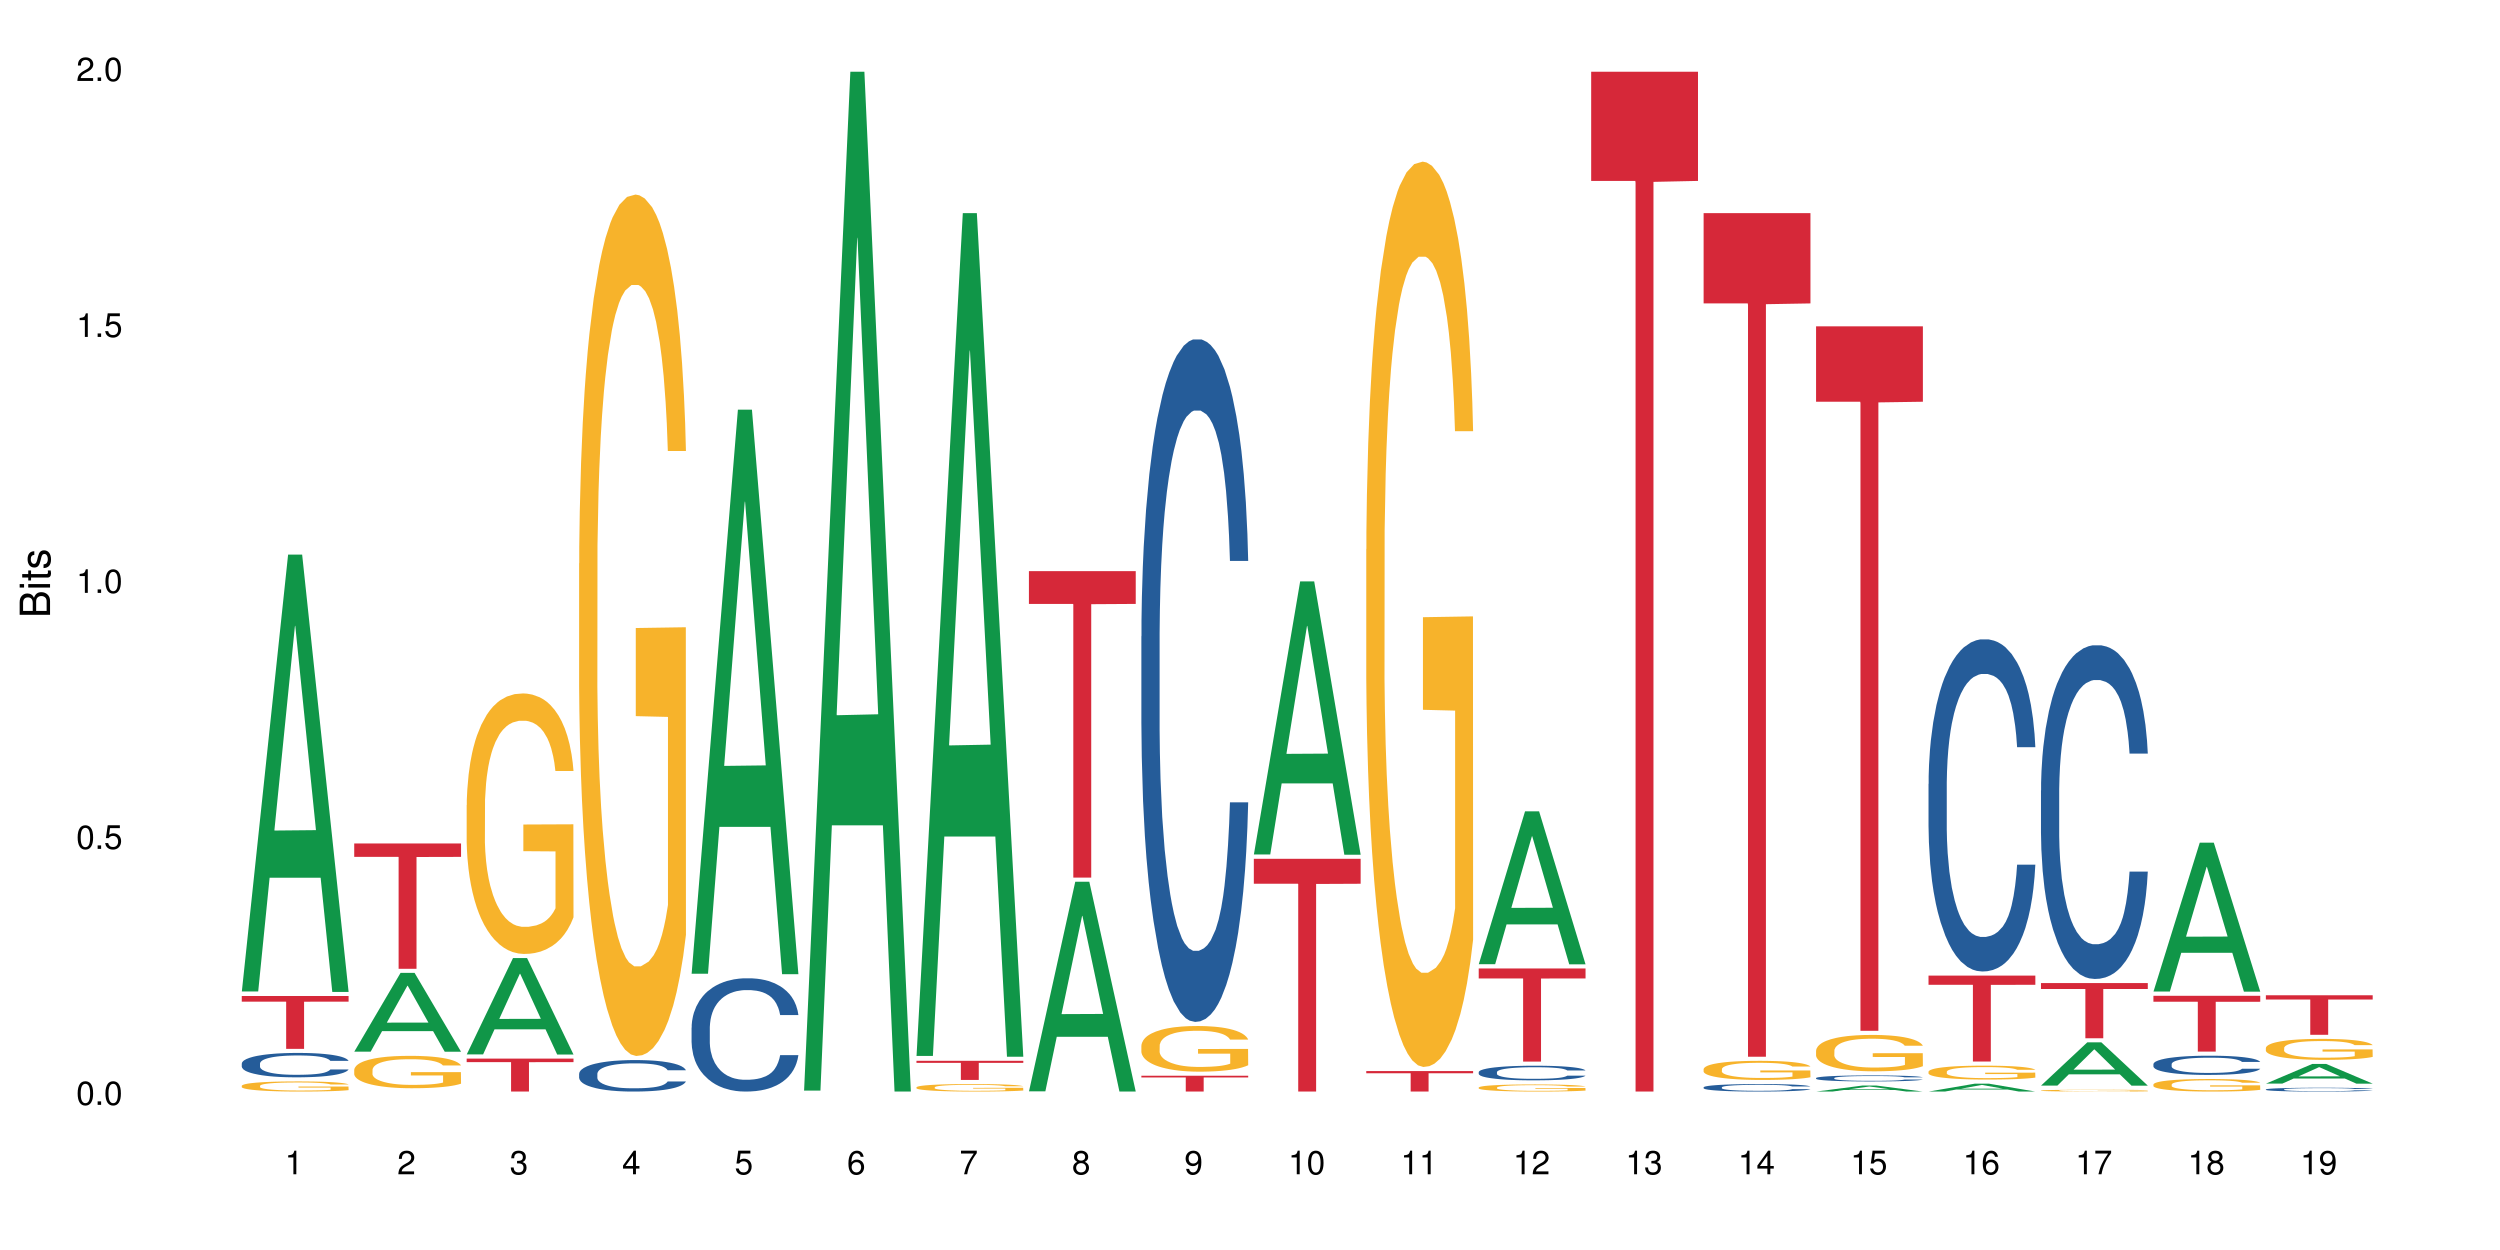<?xml version="1.0" encoding="UTF-8"?>
<svg xmlns="http://www.w3.org/2000/svg" xmlns:xlink="http://www.w3.org/1999/xlink" width="720pt" height="360pt" viewBox="0 0 720 360" version="1.1">
<defs>
<g>
<symbol overflow="visible" id="glyph0-0">
<path style="stroke:none;" d=""/>
</symbol>
<symbol overflow="visible" id="glyph0-1">
<path style="stroke:none;" d="M 2.641 -6.797 C 2 -6.797 1.422 -6.531 1.078 -6.047 C 0.641 -5.453 0.406 -4.547 0.406 -3.297 C 0.406 -1 1.188 0.219 2.641 0.219 C 4.078 0.219 4.859 -1 4.859 -3.234 C 4.859 -4.562 4.656 -5.438 4.203 -6.047 C 3.844 -6.531 3.281 -6.797 2.641 -6.797 Z M 2.641 -6.047 C 3.547 -6.047 4 -5.125 4 -3.312 C 4 -1.375 3.562 -0.484 2.625 -0.484 C 1.734 -0.484 1.281 -1.422 1.281 -3.281 C 1.281 -5.141 1.734 -6.047 2.641 -6.047 Z M 2.641 -6.047 "/>
</symbol>
<symbol overflow="visible" id="glyph0-2">
<path style="stroke:none;" d="M 1.828 -1 L 0.828 -1 L 0.828 0 L 1.828 0 Z M 1.828 -1 "/>
</symbol>
<symbol overflow="visible" id="glyph0-3">
<path style="stroke:none;" d="M 4.562 -6.797 L 1.062 -6.797 L 0.547 -3.094 L 1.328 -3.094 C 1.719 -3.562 2.047 -3.734 2.578 -3.734 C 3.484 -3.734 4.062 -3.109 4.062 -2.094 C 4.062 -1.125 3.484 -0.531 2.578 -0.531 C 1.828 -0.531 1.375 -0.906 1.188 -1.672 L 0.328 -1.672 C 0.453 -1.109 0.547 -0.844 0.75 -0.594 C 1.125 -0.078 1.828 0.219 2.594 0.219 C 3.969 0.219 4.922 -0.781 4.922 -2.219 C 4.922 -3.562 4.031 -4.484 2.719 -4.484 C 2.25 -4.484 1.859 -4.359 1.469 -4.062 L 1.734 -5.969 L 4.562 -5.969 Z M 4.562 -6.797 "/>
</symbol>
<symbol overflow="visible" id="glyph0-4">
<path style="stroke:none;" d="M 2.484 -4.844 L 2.484 0 L 3.328 0 L 3.328 -6.797 L 2.766 -6.797 C 2.469 -5.75 2.281 -5.609 0.984 -5.453 L 0.984 -4.844 Z M 2.484 -4.844 "/>
</symbol>
<symbol overflow="visible" id="glyph0-5">
<path style="stroke:none;" d="M 4.859 -0.828 L 1.281 -0.828 C 1.359 -1.391 1.672 -1.75 2.5 -2.234 L 3.469 -2.75 C 4.406 -3.266 4.906 -3.969 4.906 -4.812 C 4.906 -5.375 4.672 -5.906 4.266 -6.266 C 3.859 -6.625 3.375 -6.797 2.719 -6.797 C 1.859 -6.797 1.219 -6.5 0.844 -5.922 C 0.609 -5.562 0.5 -5.125 0.484 -4.438 L 1.328 -4.438 C 1.359 -4.906 1.406 -5.188 1.531 -5.406 C 1.75 -5.812 2.188 -6.062 2.703 -6.062 C 3.469 -6.062 4.031 -5.516 4.031 -4.781 C 4.031 -4.25 3.719 -3.797 3.125 -3.438 L 2.234 -2.938 C 0.812 -2.141 0.406 -1.5 0.328 0 L 4.859 0 Z M 4.859 -0.828 "/>
</symbol>
<symbol overflow="visible" id="glyph0-6">
<path style="stroke:none;" d="M 2.125 -3.125 L 2.578 -3.125 C 3.516 -3.125 3.984 -2.703 3.984 -1.891 C 3.984 -1.031 3.469 -0.531 2.578 -0.531 C 1.656 -0.531 1.203 -0.984 1.156 -1.969 L 0.312 -1.969 C 0.344 -1.422 0.438 -1.078 0.609 -0.766 C 0.953 -0.109 1.625 0.219 2.547 0.219 C 3.953 0.219 4.859 -0.609 4.859 -1.906 C 4.859 -2.766 4.516 -3.25 3.703 -3.516 C 4.344 -3.766 4.656 -4.25 4.656 -4.938 C 4.656 -6.109 3.875 -6.797 2.578 -6.797 C 1.203 -6.797 0.484 -6.047 0.453 -4.609 L 1.297 -4.609 C 1.312 -5.016 1.344 -5.25 1.453 -5.453 C 1.641 -5.828 2.062 -6.062 2.594 -6.062 C 3.344 -6.062 3.797 -5.625 3.797 -4.906 C 3.797 -4.422 3.609 -4.141 3.25 -3.984 C 3.016 -3.891 2.719 -3.844 2.125 -3.844 Z M 2.125 -3.125 "/>
</symbol>
<symbol overflow="visible" id="glyph0-7">
<path style="stroke:none;" d="M 3.141 -1.625 L 3.141 0 L 3.984 0 L 3.984 -1.625 L 4.984 -1.625 L 4.984 -2.391 L 3.984 -2.391 L 3.984 -6.797 L 3.359 -6.797 L 0.266 -2.516 L 0.266 -1.625 Z M 3.141 -2.391 L 1 -2.391 L 3.141 -5.359 Z M 3.141 -2.391 "/>
</symbol>
<symbol overflow="visible" id="glyph0-8">
<path style="stroke:none;" d="M 4.781 -5.031 C 4.609 -6.141 3.891 -6.797 2.844 -6.797 C 2.094 -6.797 1.422 -6.438 1.031 -5.828 C 0.609 -5.172 0.406 -4.344 0.406 -3.094 C 0.406 -1.953 0.578 -1.234 0.984 -0.625 C 1.359 -0.078 1.953 0.219 2.703 0.219 C 3.984 0.219 4.922 -0.734 4.922 -2.078 C 4.922 -3.344 4.062 -4.234 2.844 -4.234 C 2.172 -4.234 1.641 -3.969 1.281 -3.469 C 1.281 -5.125 1.828 -6.047 2.797 -6.047 C 3.391 -6.047 3.797 -5.672 3.938 -5.031 Z M 2.734 -3.484 C 3.547 -3.484 4.062 -2.922 4.062 -2 C 4.062 -1.156 3.484 -0.531 2.703 -0.531 C 1.922 -0.531 1.328 -1.188 1.328 -2.047 C 1.328 -2.891 1.906 -3.484 2.734 -3.484 Z M 2.734 -3.484 "/>
</symbol>
<symbol overflow="visible" id="glyph0-9">
<path style="stroke:none;" d="M 4.984 -6.797 L 0.438 -6.797 L 0.438 -5.969 L 4.109 -5.969 C 2.5 -3.656 1.828 -2.234 1.328 0 L 2.219 0 C 2.594 -2.172 3.453 -4.047 4.984 -6.094 Z M 4.984 -6.797 "/>
</symbol>
<symbol overflow="visible" id="glyph0-10">
<path style="stroke:none;" d="M 3.75 -3.578 C 4.453 -4 4.688 -4.344 4.688 -4.984 C 4.688 -6.047 3.844 -6.797 2.641 -6.797 C 1.438 -6.797 0.594 -6.047 0.594 -4.984 C 0.594 -4.359 0.828 -4.016 1.516 -3.578 C 0.734 -3.203 0.359 -2.641 0.359 -1.891 C 0.359 -0.641 1.297 0.219 2.641 0.219 C 3.984 0.219 4.922 -0.641 4.922 -1.875 C 4.922 -2.641 4.531 -3.203 3.75 -3.578 Z M 2.641 -6.047 C 3.359 -6.047 3.812 -5.625 3.812 -4.969 C 3.812 -4.344 3.344 -3.922 2.641 -3.922 C 1.922 -3.922 1.453 -4.344 1.453 -4.984 C 1.453 -5.625 1.922 -6.047 2.641 -6.047 Z M 2.641 -3.203 C 3.484 -3.203 4.062 -2.672 4.062 -1.875 C 4.062 -1.062 3.484 -0.531 2.625 -0.531 C 1.797 -0.531 1.219 -1.078 1.219 -1.875 C 1.219 -2.672 1.797 -3.203 2.641 -3.203 Z M 2.641 -3.203 "/>
</symbol>
<symbol overflow="visible" id="glyph0-11">
<path style="stroke:none;" d="M 0.516 -1.547 C 0.672 -0.438 1.406 0.219 2.438 0.219 C 3.188 0.219 3.859 -0.141 4.266 -0.75 C 4.688 -1.406 4.891 -2.25 4.891 -3.484 C 4.891 -4.625 4.703 -5.359 4.312 -5.953 C 3.938 -6.5 3.344 -6.797 2.594 -6.797 C 1.297 -6.797 0.359 -5.844 0.359 -4.516 C 0.359 -3.25 1.234 -2.344 2.453 -2.344 C 3.094 -2.344 3.562 -2.578 4.016 -3.109 C 4 -1.453 3.469 -0.531 2.5 -0.531 C 1.906 -0.531 1.484 -0.906 1.359 -1.547 Z M 2.578 -6.062 C 3.375 -6.062 3.969 -5.406 3.969 -4.531 C 3.969 -3.688 3.375 -3.094 2.547 -3.094 C 1.734 -3.094 1.234 -3.672 1.234 -4.578 C 1.234 -5.438 1.797 -6.062 2.578 -6.062 Z M 2.578 -6.062 "/>
</symbol>
<symbol overflow="visible" id="glyph1-0">
<path style="stroke:none;" d=""/>
</symbol>
<symbol overflow="visible" id="glyph1-1">
<path style="stroke:none;" d="M 0 -0.953 L 0 -4.891 C 0 -5.719 -0.234 -6.344 -0.734 -6.797 C -1.188 -7.234 -1.812 -7.469 -2.5 -7.469 C -3.547 -7.469 -4.188 -7 -4.625 -5.875 C -4.984 -6.672 -5.641 -7.094 -6.531 -7.094 C -7.156 -7.094 -7.734 -6.859 -8.141 -6.391 C -8.562 -5.938 -8.75 -5.344 -8.75 -4.5 L -8.75 -0.953 Z M -4.984 -2.062 L -7.766 -2.062 L -7.766 -4.219 C -7.766 -4.844 -7.688 -5.203 -7.453 -5.5 C -7.219 -5.812 -6.859 -5.969 -6.375 -5.969 C -5.906 -5.969 -5.531 -5.812 -5.297 -5.5 C -5.062 -5.203 -4.984 -4.844 -4.984 -4.219 Z M -0.984 -2.062 L -4 -2.062 L -4 -4.781 C -4 -5.328 -3.859 -5.688 -3.578 -5.953 C -3.297 -6.219 -2.922 -6.359 -2.484 -6.359 C -2.062 -6.359 -1.688 -6.219 -1.406 -5.953 C -1.109 -5.688 -0.984 -5.328 -0.984 -4.781 Z M -0.984 -2.062 "/>
</symbol>
<symbol overflow="visible" id="glyph1-2">
<path style="stroke:none;" d="M -6.281 -1.797 L -6.281 -0.797 L 0 -0.797 L 0 -1.797 Z M -8.75 -1.797 L -8.75 -0.797 L -7.484 -0.797 L -7.484 -1.797 Z M -8.75 -1.797 "/>
</symbol>
<symbol overflow="visible" id="glyph1-3">
<path style="stroke:none;" d="M -6.281 -3.047 L -6.281 -2.016 L -8.016 -2.016 L -8.016 -1.016 L -6.281 -1.016 L -6.281 -0.172 L -5.469 -0.172 L -5.469 -1.016 L -0.719 -1.016 C -0.078 -1.016 0.281 -1.453 0.281 -2.234 C 0.281 -2.469 0.25 -2.719 0.188 -3.047 L -0.641 -3.047 C -0.609 -2.922 -0.594 -2.766 -0.594 -2.562 C -0.594 -2.141 -0.719 -2.016 -1.156 -2.016 L -5.469 -2.016 L -5.469 -3.047 Z M -6.281 -3.047 "/>
</symbol>
<symbol overflow="visible" id="glyph1-4">
<path style="stroke:none;" d="M -4.531 -5.25 C -5.766 -5.25 -6.469 -4.422 -6.469 -2.969 C -6.469 -1.516 -5.719 -0.562 -4.547 -0.562 C -3.562 -0.562 -3.094 -1.062 -2.734 -2.562 L -2.516 -3.484 C -2.344 -4.188 -2.094 -4.469 -1.625 -4.469 C -1.047 -4.469 -0.641 -3.875 -0.641 -3 C -0.641 -2.453 -0.797 -2 -1.062 -1.75 C -1.25 -1.594 -1.422 -1.531 -1.875 -1.469 L -1.875 -0.406 C -0.422 -0.453 0.281 -1.266 0.281 -2.922 C 0.281 -4.5 -0.5 -5.516 -1.719 -5.516 C -2.656 -5.516 -3.172 -4.984 -3.469 -3.734 L -3.703 -2.766 C -3.891 -1.953 -4.156 -1.609 -4.594 -1.609 C -5.172 -1.609 -5.547 -2.125 -5.547 -2.938 C -5.547 -3.75 -5.203 -4.172 -4.531 -4.203 Z M -4.531 -5.25 "/>
</symbol>
</g>
</defs>
<g id="surface31695">
<rect x="0" y="0" width="720" height="360" style="fill:rgb(100%,100%,100%);fill-opacity:1;stroke:none;"/>
<path style=" stroke:none;fill-rule:nonzero;fill:rgb(6.275%,58.824%,28.235%);fill-opacity:1;" d="M 69.629 285.547 L 69.664 285.43 L 82.973 159.73 L 87.02 159.73 L 100.395 285.668 L 95.695 285.668 L 92.344 252.793 L 77.648 252.793 L 74.363 285.547 L 69.629 285.547 L 79.062 239.195 L 90.996 239.078 L 85.047 180.305 L 84.98 180.188 L 84.914 180.543 L 79.031 239.078 L 79.062 239.195 Z M 69.629 285.547 "/>
<path style=" stroke:none;fill-rule:nonzero;fill:rgb(14.51%,36.078%,60%);fill-opacity:1;" d="M 69.629 306.305 L 69.668 306.297 L 69.668 306.145 L 69.781 305.898 L 70.043 305.59 L 70.305 305.379 L 70.98 305 L 71.918 304.637 L 72.895 304.352 L 73.605 304.188 L 74.246 304.059 L 75.707 303.82 L 76.645 303.699 L 77.66 303.59 L 78.898 303.48 L 79.797 303.414 L 81.824 303.312 L 83.324 303.27 L 84.488 303.25 L 87 303.25 L 88.5 303.273 L 89.59 303.305 L 90.789 303.359 L 91.805 303.414 L 93.566 303.559 L 95.145 303.738 L 95.855 303.84 L 96.98 304.039 L 97.844 304.23 L 98.445 304.398 L 99.121 304.637 L 99.719 304.922 L 100.172 305.25 L 100.395 305.527 L 95.145 305.527 L 94.879 305.27 L 94.582 305.07 L 94.016 304.809 L 93.453 304.621 L 92.668 304.438 L 91.953 304.312 L 90.977 304.191 L 90.113 304.113 L 89.215 304.059 L 88.352 304.02 L 86.699 303.98 L 84.789 303.98 L 84.074 303.992 L 82.609 304.043 L 81.824 304.09 L 80.699 304.18 L 79.91 304.262 L 78.973 304.391 L 78.332 304.5 L 77.547 304.668 L 76.984 304.816 L 76.344 305.027 L 75.969 305.188 L 75.633 305.367 L 75.332 305.578 L 75.105 305.805 L 74.957 306.039 L 74.883 306.273 L 74.883 307.266 L 74.957 307.496 L 75.145 307.766 L 75.633 308.16 L 76.344 308.5 L 77.172 308.77 L 77.957 308.961 L 78.41 309.051 L 79.008 309.152 L 79.949 309.281 L 81.297 309.41 L 82.086 309.461 L 83.285 309.512 L 84.523 309.539 L 86.176 309.539 L 87.641 309.512 L 88.613 309.48 L 89.629 309.43 L 91.016 309.32 L 91.879 309.219 L 92.629 309.094 L 93.191 308.973 L 93.566 308.871 L 94.129 308.672 L 94.582 308.453 L 94.918 308.23 L 95.145 308.012 L 100.395 308.012 L 100.172 308.27 L 99.832 308.52 L 99.496 308.703 L 98.969 308.93 L 98.371 309.129 L 97.508 309.352 L 96.793 309.5 L 95.855 309.66 L 94.992 309.781 L 94.055 309.891 L 92.668 310.02 L 91.766 310.086 L 90.789 310.141 L 89.629 310.191 L 88.164 310.238 L 86.59 310.266 L 85.125 310.27 L 83.551 310.258 L 82.387 310.23 L 80.848 310.176 L 78.934 310.059 L 77.547 309.938 L 76.457 309.812 L 75.52 309.688 L 74.469 309.512 L 73.117 309.23 L 72.293 309.012 L 71.73 308.832 L 71.094 308.582 L 70.641 308.359 L 70.117 308 L 69.742 307.543 L 69.629 307.188 Z M 69.629 306.305 "/>
<path style=" stroke:none;fill-rule:nonzero;fill:rgb(96.863%,70.196%,16.863%);fill-opacity:1;" d="M 69.629 312.699 L 69.668 312.699 L 69.668 312.645 L 69.816 312.523 L 70.191 312.359 L 70.68 312.223 L 71.207 312.117 L 71.543 312.059 L 72.105 311.98 L 72.594 311.922 L 73.832 311.801 L 75.406 311.691 L 76.27 311.641 L 77.246 311.598 L 78.633 311.547 L 79.273 311.527 L 81.223 311.484 L 83.438 311.457 L 85.875 311.449 L 87 311.453 L 88.539 311.465 L 90.641 311.492 L 91.84 311.52 L 92.777 311.547 L 93.754 311.582 L 94.957 311.633 L 96.082 311.699 L 96.98 311.762 L 97.883 311.844 L 98.633 311.926 L 99.27 312.02 L 99.832 312.133 L 100.172 312.227 L 100.395 312.32 L 95.18 312.32 L 94.879 312.227 L 94.543 312.152 L 93.98 312.066 L 93.418 312 L 92.855 311.953 L 91.805 311.883 L 90.902 311.84 L 89.777 311.801 L 88.691 311.777 L 87.453 311.762 L 86.699 311.758 L 84.711 311.758 L 82.91 311.773 L 81.859 311.797 L 81.109 311.816 L 80.059 311.859 L 79.422 311.891 L 79.047 311.91 L 77.922 311.992 L 77.172 312.07 L 76.758 312.121 L 76.234 312.199 L 75.859 312.27 L 75.445 312.379 L 75.219 312.457 L 74.918 312.641 L 74.883 313.121 L 74.996 313.223 L 75.219 313.332 L 75.52 313.426 L 75.969 313.527 L 76.422 313.605 L 77.207 313.711 L 77.883 313.777 L 78.41 313.824 L 79.422 313.895 L 79.836 313.918 L 80.809 313.969 L 81.824 314.004 L 83.062 314.039 L 84 314.055 L 85.5 314.066 L 87.414 314.066 L 89.664 314.051 L 91.09 314.027 L 92.066 314.008 L 92.703 313.988 L 93.492 313.961 L 94.055 313.934 L 94.582 313.902 L 95.219 313.859 L 95.219 313.223 L 85.949 313.219 L 85.949 312.918 L 100.359 312.918 L 100.395 313.961 L 99.609 314.031 L 98.633 314.102 L 97.695 314.156 L 96.719 314.199 L 95.332 314.25 L 94.203 314.281 L 92.48 314.32 L 90.902 314.344 L 89.254 314.359 L 87.789 314.367 L 86.062 314.371 L 84.523 314.367 L 82.875 314.348 L 81.562 314.328 L 80.359 314.301 L 79.16 314.266 L 77.66 314.211 L 76.684 314.164 L 75.672 314.109 L 74.656 314.043 L 73.758 313.969 L 73.156 313.914 L 72.555 313.852 L 71.918 313.77 L 71.316 313.68 L 70.867 313.598 L 70.453 313.504 L 70.156 313.414 L 69.855 313.297 L 69.703 313.199 L 69.629 313.117 Z M 69.629 312.699 "/>
<path style=" stroke:none;fill-rule:nonzero;fill:rgb(83.922%,15.686%,22.353%);fill-opacity:1;" d="M 69.629 286.848 L 100.395 286.848 L 100.395 288.477 L 87.574 288.492 L 87.574 302.07 L 82.414 302.07 L 82.414 288.504 L 82.34 288.477 L 69.629 288.477 Z M 69.629 286.848 "/>
<path style=" stroke:none;fill-rule:nonzero;fill:rgb(6.275%,58.824%,28.235%);fill-opacity:1;" d="M 102.016 302.883 L 102.047 302.859 L 115.359 280.191 L 119.402 280.191 L 132.781 302.902 L 128.082 302.902 L 124.727 296.973 L 110.035 296.973 L 106.75 302.883 L 102.016 302.883 L 111.449 294.52 L 123.379 294.5 L 117.43 283.902 L 117.367 283.879 L 117.301 283.941 L 111.414 294.5 L 111.449 294.52 Z M 102.016 302.883 "/>
<path style=" stroke:none;fill-rule:nonzero;fill:rgb(96.863%,70.196%,16.863%);fill-opacity:1;" d="M 102.016 308.078 L 102.051 308.07 L 102.051 307.902 L 102.203 307.516 L 102.578 306.988 L 103.066 306.555 L 103.59 306.211 L 103.93 306.035 L 104.492 305.777 L 104.98 305.59 L 106.219 305.207 L 107.793 304.848 L 108.656 304.695 L 109.633 304.551 L 111.02 304.391 L 111.656 304.328 L 113.609 304.191 L 115.824 304.109 L 118.262 304.082 L 119.387 304.09 L 120.926 304.125 L 123.027 304.219 L 124.227 304.305 L 125.164 304.391 L 126.141 304.5 L 127.34 304.672 L 128.465 304.875 L 129.367 305.078 L 130.266 305.336 L 131.02 305.609 L 131.656 305.906 L 132.219 306.266 L 132.555 306.562 L 132.781 306.859 L 127.566 306.859 L 127.266 306.562 L 126.93 306.332 L 126.367 306.051 L 125.801 305.848 L 125.238 305.684 L 124.188 305.461 L 123.289 305.328 L 122.164 305.207 L 121.074 305.129 L 119.836 305.078 L 119.086 305.062 L 117.098 305.062 L 115.297 305.121 L 114.246 305.191 L 113.496 305.258 L 112.445 305.387 L 111.809 305.488 L 111.434 305.555 L 110.309 305.82 L 109.555 306.059 L 109.145 306.223 L 108.617 306.477 L 108.242 306.707 L 107.832 307.047 L 107.605 307.305 L 107.305 307.883 L 107.27 309.418 L 107.379 309.742 L 107.605 310.09 L 107.906 310.398 L 108.355 310.723 L 108.805 310.969 L 109.594 311.301 L 110.27 311.523 L 110.793 311.668 L 111.809 311.898 L 112.219 311.973 L 113.195 312.129 L 114.207 312.246 L 115.445 312.348 L 116.387 312.402 L 117.887 312.441 L 119.801 312.441 L 122.051 312.391 L 123.477 312.324 L 124.453 312.254 L 125.09 312.195 L 125.879 312.102 L 126.441 312.016 L 126.965 311.922 L 127.605 311.777 L 127.605 309.742 L 118.336 309.734 L 118.336 308.777 L 132.742 308.77 L 132.781 312.102 L 131.992 312.332 L 131.02 312.555 L 130.078 312.723 L 129.105 312.871 L 127.715 313.031 L 126.59 313.133 L 124.863 313.254 L 123.289 313.328 L 121.637 313.383 L 120.176 313.406 L 118.449 313.414 L 116.91 313.398 L 115.258 313.348 L 113.945 313.277 L 112.746 313.195 L 111.547 313.082 L 110.043 312.902 L 109.07 312.758 L 108.055 312.578 L 107.043 312.367 L 106.141 312.137 L 105.543 311.957 L 104.941 311.754 L 104.305 311.496 L 103.703 311.207 L 103.254 310.941 L 102.84 310.645 L 102.539 310.363 L 102.238 309.98 L 102.09 309.672 L 102.016 309.41 Z M 102.016 308.078 "/>
<path style=" stroke:none;fill-rule:nonzero;fill:rgb(83.922%,15.686%,22.353%);fill-opacity:1;" d="M 102.016 242.918 L 132.781 242.918 L 132.781 246.781 L 119.957 246.816 L 119.957 279.012 L 114.801 279.012 L 114.801 246.848 L 114.727 246.781 L 102.016 246.781 Z M 102.016 242.918 "/>
<path style=" stroke:none;fill-rule:nonzero;fill:rgb(6.275%,58.824%,28.235%);fill-opacity:1;" d="M 134.402 303.676 L 134.434 303.648 L 147.746 275.918 L 151.789 275.918 L 165.168 303.699 L 160.465 303.699 L 157.113 296.449 L 142.422 296.449 L 139.133 303.676 L 134.402 303.676 L 143.836 293.449 L 155.766 293.422 L 149.816 280.457 L 149.75 280.434 L 149.684 280.512 L 143.801 293.422 L 143.836 293.449 Z M 134.402 303.676 "/>
<path style=" stroke:none;fill-rule:nonzero;fill:rgb(96.863%,70.196%,16.863%);fill-opacity:1;" d="M 134.402 231.844 L 134.438 231.773 L 134.438 230.402 L 134.59 227.32 L 134.965 223.07 L 135.449 219.578 L 135.977 216.836 L 136.312 215.398 L 136.875 213.34 L 137.363 211.836 L 138.602 208.75 L 140.18 205.871 L 141.043 204.641 L 142.016 203.473 L 143.406 202.172 L 144.043 201.691 L 145.996 200.598 L 148.207 199.91 L 150.648 199.707 L 151.773 199.773 L 153.312 200.047 L 155.41 200.801 L 156.613 201.488 L 157.551 202.172 L 158.527 203.062 L 159.727 204.434 L 160.852 206.078 L 161.754 207.723 L 162.652 209.777 L 163.402 211.973 L 164.043 214.371 L 164.605 217.246 L 164.941 219.645 L 165.168 222.043 L 159.953 222.043 L 159.652 219.645 L 159.312 217.797 L 158.75 215.535 L 158.188 213.891 L 157.625 212.586 L 156.574 210.805 L 155.676 209.711 L 154.547 208.75 L 153.461 208.133 L 152.223 207.723 L 151.473 207.586 L 149.484 207.586 L 147.684 208.066 L 146.633 208.613 L 145.883 209.16 L 144.832 210.191 L 144.191 211.012 L 143.816 211.559 L 142.691 213.684 L 141.941 215.602 L 141.531 216.906 L 141.004 218.961 L 140.629 220.812 L 140.215 223.551 L 139.992 225.609 L 139.691 230.266 L 139.652 242.602 L 139.766 245.207 L 139.992 248.016 L 140.293 250.48 L 140.742 253.086 L 141.191 255.074 L 141.98 257.746 L 142.656 259.527 L 143.18 260.691 L 144.191 262.543 L 144.605 263.16 L 145.582 264.391 L 146.594 265.352 L 147.832 266.176 L 148.77 266.586 L 150.273 266.926 L 152.184 266.926 L 154.438 266.516 L 155.863 265.969 L 156.836 265.422 L 157.477 264.941 L 158.262 264.188 L 158.824 263.5 L 159.352 262.746 L 159.988 261.582 L 159.988 245.207 L 150.723 245.137 L 150.723 237.461 L 165.129 237.395 L 165.168 264.188 L 164.379 266.035 L 163.402 267.82 L 162.465 269.188 L 161.488 270.355 L 160.102 271.656 L 158.977 272.477 L 157.25 273.438 L 155.676 274.055 L 154.023 274.465 L 152.559 274.672 L 150.836 274.738 L 149.297 274.602 L 147.645 274.191 L 146.332 273.645 L 145.133 272.957 L 143.93 272.066 L 142.43 270.629 L 141.453 269.465 L 140.441 268.023 L 139.43 266.312 L 138.527 264.461 L 137.926 263.023 L 137.328 261.379 L 136.688 259.32 L 136.09 256.992 L 135.641 254.867 L 135.227 252.469 L 134.926 250.207 L 134.625 247.125 L 134.477 244.656 L 134.402 242.531 Z M 134.402 231.844 "/>
<path style=" stroke:none;fill-rule:nonzero;fill:rgb(83.922%,15.686%,22.353%);fill-opacity:1;" d="M 134.402 304.879 L 165.168 304.879 L 165.168 305.895 L 152.344 305.906 L 152.344 314.371 L 147.188 314.371 L 147.188 305.914 L 147.109 305.895 L 134.402 305.895 Z M 134.402 304.879 "/>
<path style=" stroke:none;fill-rule:nonzero;fill:rgb(14.51%,36.078%,60%);fill-opacity:1;" d="M 166.785 309.25 L 166.824 309.242 L 166.824 309.043 L 166.938 308.727 L 167.199 308.332 L 167.461 308.059 L 168.137 307.566 L 169.074 307.098 L 170.051 306.73 L 170.762 306.516 L 171.402 306.352 L 172.863 306.043 L 173.801 305.887 L 174.816 305.746 L 176.055 305.605 L 176.953 305.52 L 178.98 305.391 L 180.48 305.332 L 181.645 305.305 L 184.156 305.305 L 185.66 305.34 L 186.746 305.379 L 187.949 305.445 L 188.961 305.52 L 190.723 305.703 L 192.301 305.938 L 193.012 306.066 L 194.137 306.324 L 195 306.574 L 195.602 306.789 L 196.277 307.098 L 196.879 307.469 L 197.328 307.891 L 197.551 308.246 L 192.301 308.246 L 192.039 307.918 L 191.738 307.66 L 191.176 307.32 L 190.613 307.078 L 189.824 306.84 L 189.109 306.68 L 188.137 306.523 L 187.273 306.426 L 186.371 306.352 L 185.508 306.301 L 183.859 306.25 L 181.945 306.25 L 181.23 306.266 L 179.77 306.332 L 178.98 306.391 L 177.855 306.508 L 177.066 306.613 L 176.129 306.781 L 175.492 306.922 L 174.703 307.137 L 174.141 307.328 L 173.504 307.602 L 173.129 307.809 L 172.789 308.039 L 172.488 308.312 L 172.266 308.605 L 172.113 308.91 L 172.039 309.207 L 172.039 310.492 L 172.113 310.793 L 172.301 311.141 L 172.789 311.645 L 173.504 312.082 L 174.328 312.434 L 175.117 312.68 L 175.566 312.797 L 176.168 312.93 L 177.105 313.094 L 178.453 313.262 L 179.242 313.328 L 180.445 313.395 L 181.684 313.426 L 183.332 313.426 L 184.797 313.395 L 185.77 313.352 L 186.785 313.285 L 188.172 313.145 L 189.035 313.012 L 189.785 312.855 L 190.348 312.695 L 190.723 312.562 L 191.285 312.309 L 191.738 312.027 L 192.074 311.734 L 192.301 311.453 L 197.551 311.453 L 197.328 311.785 L 196.988 312.109 L 196.652 312.348 L 196.125 312.641 L 195.527 312.895 L 194.664 313.188 L 193.949 313.375 L 193.012 313.582 L 192.148 313.742 L 191.211 313.883 L 189.824 314.047 L 188.922 314.129 L 187.949 314.203 L 186.785 314.27 L 185.32 314.328 L 183.746 314.363 L 182.281 314.371 L 180.707 314.355 L 179.543 314.32 L 178.004 314.246 L 176.09 314.098 L 174.703 313.941 L 173.613 313.781 L 172.676 313.617 L 171.625 313.395 L 170.277 313.027 L 169.449 312.746 L 168.887 312.516 L 168.25 312.191 L 167.801 311.902 L 167.273 311.438 L 166.898 310.848 L 166.785 310.395 Z M 166.785 309.25 "/>
<path style=" stroke:none;fill-rule:nonzero;fill:rgb(96.863%,70.196%,16.863%);fill-opacity:1;" d="M 166.785 162.293 L 166.824 162.066 L 166.824 157.535 L 166.973 147.34 L 167.348 133.293 L 167.836 121.738 L 168.363 112.672 L 168.699 107.914 L 169.262 101.117 L 169.75 96.133 L 170.988 85.938 L 172.562 76.422 L 173.426 72.344 L 174.402 68.492 L 175.793 64.188 L 176.43 62.602 L 178.379 58.977 L 180.594 56.711 L 183.031 56.031 L 184.156 56.258 L 185.695 57.164 L 187.797 59.656 L 188.996 61.922 L 189.938 64.188 L 190.91 67.133 L 192.113 71.664 L 193.238 77.102 L 194.137 82.539 L 195.039 89.336 L 195.789 96.586 L 196.426 104.516 L 196.988 114.031 L 197.328 121.965 L 197.551 129.895 L 192.336 129.895 L 192.039 121.965 L 191.699 115.844 L 191.137 108.367 L 190.574 102.93 L 190.012 98.625 L 188.961 92.734 L 188.059 89.109 L 186.934 85.938 L 185.848 83.898 L 184.609 82.539 L 183.859 82.086 L 181.871 82.086 L 180.066 83.672 L 179.02 85.484 L 178.266 87.297 L 177.215 90.695 L 176.578 93.414 L 176.203 95.227 L 175.078 102.25 L 174.328 108.594 L 173.914 112.898 L 173.391 119.699 L 173.016 125.816 L 172.602 134.879 L 172.375 141.676 L 172.078 157.082 L 172.039 197.863 L 172.152 206.473 L 172.375 215.762 L 172.676 223.922 L 173.129 232.531 L 173.578 239.102 L 174.367 247.938 L 175.039 253.828 L 175.566 257.68 L 176.578 263.797 L 176.992 265.836 L 177.969 269.914 L 178.98 273.086 L 180.219 275.805 L 181.156 277.164 L 182.656 278.297 L 184.57 278.297 L 186.82 276.938 L 188.246 275.125 L 189.223 273.312 L 189.859 271.727 L 190.648 269.234 L 191.211 266.969 L 191.738 264.477 L 192.375 260.625 L 192.375 206.473 L 183.105 206.246 L 183.105 180.871 L 197.516 180.645 L 197.551 269.234 L 196.766 275.352 L 195.789 281.242 L 194.852 285.773 L 193.875 289.625 L 192.488 293.93 L 191.363 296.648 L 189.637 299.82 L 188.059 301.859 L 186.41 303.219 L 184.945 303.898 L 183.219 304.125 L 181.684 303.672 L 180.031 302.312 L 178.719 300.5 L 177.516 298.234 L 176.316 295.289 L 174.816 290.531 L 173.84 286.68 L 172.828 281.922 L 171.812 276.258 L 170.914 270.141 L 170.312 265.383 L 169.711 259.945 L 169.074 253.148 L 168.477 245.445 L 168.023 238.422 L 167.613 230.492 L 167.312 223.016 L 167.012 212.816 L 166.859 204.66 L 166.785 197.637 Z M 166.785 162.293 "/>
<path style=" stroke:none;fill-rule:nonzero;fill:rgb(6.275%,58.824%,28.235%);fill-opacity:1;" d="M 199.172 280.426 L 199.203 280.273 L 212.516 117.992 L 216.559 117.992 L 229.938 280.578 L 225.238 280.578 L 221.887 238.137 L 207.191 238.137 L 203.906 280.426 L 199.172 280.426 L 208.605 220.582 L 220.539 220.43 L 214.59 144.555 L 214.523 144.402 L 214.457 144.859 L 208.574 220.43 L 208.605 220.582 Z M 199.172 280.426 "/>
<path style=" stroke:none;fill-rule:nonzero;fill:rgb(14.51%,36.078%,60%);fill-opacity:1;" d="M 199.172 295.949 L 199.211 295.918 L 199.211 295.203 L 199.32 294.07 L 199.586 292.637 L 199.848 291.656 L 200.523 289.895 L 201.461 288.195 L 202.438 286.887 L 203.148 286.109 L 203.785 285.512 L 205.25 284.41 L 206.188 283.844 L 207.199 283.336 L 208.438 282.832 L 209.34 282.531 L 211.367 282.055 L 212.867 281.848 L 214.031 281.758 L 216.543 281.758 L 218.043 281.875 L 219.133 282.027 L 220.332 282.266 L 221.348 282.531 L 223.109 283.188 L 224.684 284.023 L 225.398 284.5 L 226.523 285.426 L 227.387 286.32 L 227.988 287.094 L 228.664 288.195 L 229.262 289.539 L 229.715 291.059 L 229.938 292.34 L 224.684 292.34 L 224.422 291.148 L 224.121 290.223 L 223.559 289 L 222.996 288.137 L 222.211 287.273 L 221.496 286.707 L 220.52 286.141 L 219.656 285.781 L 218.758 285.512 L 217.895 285.336 L 216.242 285.156 L 214.328 285.156 L 213.617 285.215 L 212.152 285.453 L 211.367 285.664 L 210.242 286.078 L 209.453 286.469 L 208.516 287.062 L 207.875 287.57 L 207.09 288.344 L 206.527 289.031 L 205.887 290.016 L 205.512 290.762 L 205.176 291.594 L 204.875 292.578 L 204.648 293.621 L 204.5 294.727 L 204.426 295.797 L 204.426 300.418 L 204.5 301.492 L 204.688 302.746 L 205.176 304.562 L 205.887 306.145 L 206.715 307.395 L 207.5 308.289 L 207.953 308.707 L 208.551 309.184 L 209.488 309.781 L 210.84 310.375 L 211.629 310.613 L 212.828 310.852 L 214.066 310.973 L 215.719 310.973 L 217.18 310.852 L 218.156 310.703 L 219.172 310.465 L 220.559 309.957 L 221.422 309.48 L 222.172 308.914 L 222.734 308.348 L 223.109 307.871 L 223.672 306.949 L 224.121 305.934 L 224.461 304.891 L 224.684 303.879 L 229.938 303.879 L 229.715 305.07 L 229.375 306.23 L 229.039 307.098 L 228.512 308.141 L 227.914 309.062 L 227.051 310.109 L 226.336 310.793 L 225.398 311.539 L 224.535 312.105 L 223.598 312.613 L 222.211 313.207 L 221.309 313.508 L 220.332 313.773 L 219.172 314.012 L 217.707 314.223 L 216.133 314.34 L 214.668 314.371 L 213.09 314.312 L 211.93 314.191 L 210.391 313.922 L 208.477 313.387 L 207.09 312.82 L 206 312.254 L 205.062 311.656 L 204.012 310.852 L 202.66 309.543 L 201.836 308.527 L 201.273 307.691 L 200.637 306.531 L 200.184 305.488 L 199.66 303.816 L 199.285 301.699 L 199.172 300.062 Z M 199.172 295.949 "/>
<path style=" stroke:none;fill-rule:nonzero;fill:rgb(6.275%,58.824%,28.235%);fill-opacity:1;" d="M 231.559 314.094 L 231.59 313.82 L 244.902 20.664 L 248.945 20.664 L 262.324 314.371 L 257.625 314.371 L 254.27 237.703 L 239.578 237.703 L 236.289 314.094 L 231.559 314.094 L 240.992 205.988 L 252.922 205.711 L 246.973 68.648 L 246.906 68.375 L 246.844 69.199 L 240.957 205.711 L 240.992 205.988 Z M 231.559 314.094 "/>
<path style=" stroke:none;fill-rule:nonzero;fill:rgb(6.275%,58.824%,28.235%);fill-opacity:1;" d="M 263.941 304.109 L 263.977 303.883 L 277.289 61.375 L 281.332 61.375 L 294.711 304.336 L 290.008 304.336 L 286.656 240.918 L 271.965 240.918 L 268.676 304.109 L 263.941 304.109 L 273.375 214.68 L 285.309 214.453 L 279.359 101.07 L 279.293 100.844 L 279.227 101.527 L 273.344 214.453 L 273.375 214.68 Z M 263.941 304.109 "/>
<path style=" stroke:none;fill-rule:nonzero;fill:rgb(96.863%,70.196%,16.863%);fill-opacity:1;" d="M 263.941 313.133 L 263.98 313.133 L 263.98 313.09 L 264.129 313.004 L 264.508 312.879 L 264.992 312.777 L 265.52 312.699 L 265.855 312.66 L 266.418 312.598 L 266.906 312.555 L 268.145 312.465 L 269.723 312.383 L 270.586 312.348 L 271.559 312.316 L 272.949 312.277 L 273.586 312.262 L 275.535 312.23 L 277.75 312.211 L 280.188 312.207 L 281.316 312.207 L 282.852 312.215 L 284.953 312.238 L 286.156 312.258 L 287.094 312.277 L 288.07 312.301 L 289.27 312.344 L 290.395 312.391 L 291.297 312.438 L 292.195 312.496 L 292.945 312.559 L 293.582 312.629 L 294.148 312.711 L 294.484 312.781 L 294.711 312.852 L 289.496 312.852 L 289.195 312.781 L 288.855 312.727 L 288.293 312.664 L 287.73 312.613 L 287.168 312.578 L 286.117 312.527 L 285.219 312.496 L 284.09 312.465 L 283.004 312.449 L 281.766 312.438 L 281.016 312.434 L 279.027 312.434 L 277.227 312.445 L 276.176 312.461 L 275.426 312.48 L 274.375 312.508 L 273.734 312.531 L 273.359 312.547 L 272.234 312.609 L 271.484 312.664 L 271.07 312.703 L 270.547 312.762 L 270.172 312.816 L 269.758 312.895 L 269.535 312.953 L 269.234 313.086 L 269.195 313.445 L 269.309 313.52 L 269.535 313.602 L 269.832 313.672 L 270.285 313.746 L 270.734 313.805 L 271.523 313.879 L 272.199 313.934 L 272.723 313.965 L 273.734 314.02 L 274.148 314.035 L 275.125 314.07 L 276.137 314.102 L 277.375 314.125 L 278.312 314.137 L 279.812 314.145 L 281.727 314.145 L 283.98 314.133 L 285.406 314.117 L 286.379 314.102 L 287.02 314.09 L 287.805 314.066 L 288.367 314.047 L 288.895 314.023 L 289.531 313.992 L 289.531 313.52 L 280.266 313.516 L 280.266 313.297 L 294.672 313.293 L 294.711 314.066 L 293.922 314.121 L 292.945 314.172 L 292.008 314.211 L 291.031 314.242 L 289.645 314.281 L 288.52 314.305 L 286.793 314.332 L 285.219 314.352 L 283.566 314.363 L 282.102 314.367 L 280.375 314.371 L 278.84 314.367 L 277.188 314.355 L 275.875 314.34 L 274.672 314.32 L 273.473 314.293 L 271.973 314.254 L 270.996 314.219 L 269.984 314.176 L 268.973 314.129 L 268.07 314.074 L 267.469 314.031 L 266.871 313.984 L 266.23 313.926 L 265.633 313.859 L 265.18 313.797 L 264.77 313.727 L 264.469 313.664 L 264.168 313.574 L 264.02 313.504 L 263.941 313.441 Z M 263.941 313.133 "/>
<path style=" stroke:none;fill-rule:nonzero;fill:rgb(83.922%,15.686%,22.353%);fill-opacity:1;" d="M 263.941 305.516 L 294.711 305.516 L 294.711 306.105 L 281.887 306.113 L 281.887 311.027 L 276.727 311.027 L 276.727 306.117 L 276.652 306.105 L 263.941 306.105 Z M 263.941 305.516 "/>
<path style=" stroke:none;fill-rule:nonzero;fill:rgb(6.275%,58.824%,28.235%);fill-opacity:1;" d="M 296.328 314.312 L 296.363 314.258 L 309.676 253.93 L 313.719 253.93 L 327.094 314.371 L 322.395 314.371 L 319.043 298.594 L 304.348 298.594 L 301.062 314.312 L 296.328 314.312 L 305.762 292.066 L 317.695 292.012 L 311.746 263.805 L 311.68 263.746 L 311.613 263.918 L 305.73 292.012 L 305.762 292.066 Z M 296.328 314.312 "/>
<path style=" stroke:none;fill-rule:nonzero;fill:rgb(83.922%,15.686%,22.353%);fill-opacity:1;" d="M 296.328 164.477 L 327.094 164.477 L 327.094 173.926 L 314.273 174.008 L 314.273 252.75 L 309.113 252.75 L 309.113 174.09 L 309.039 173.926 L 296.328 173.926 Z M 296.328 164.477 "/>
<path style=" stroke:none;fill-rule:nonzero;fill:rgb(14.51%,36.078%,60%);fill-opacity:1;" d="M 328.715 183.285 L 328.75 183.105 L 328.75 178.793 L 328.863 171.969 L 329.129 163.344 L 329.391 157.414 L 330.066 146.816 L 331.004 136.574 L 331.98 128.672 L 332.691 124 L 333.328 120.406 L 334.793 113.758 L 335.73 110.344 L 336.742 107.293 L 337.98 104.238 L 338.883 102.441 L 340.91 99.566 L 342.41 98.309 L 343.574 97.77 L 346.086 97.77 L 347.586 98.488 L 348.676 99.387 L 349.875 100.824 L 350.887 102.441 L 352.652 106.395 L 354.227 111.422 L 354.941 114.297 L 356.066 119.867 L 356.93 125.258 L 357.531 129.926 L 358.203 136.574 L 358.805 144.66 L 359.254 153.82 L 359.48 161.547 L 354.227 161.547 L 353.965 154.359 L 353.664 148.793 L 353.102 141.426 L 352.539 136.215 L 351.75 131.004 L 351.039 127.594 L 350.062 124.18 L 349.199 122.023 L 348.301 120.406 L 347.438 119.328 L 345.785 118.25 L 343.871 118.25 L 343.16 118.609 L 341.695 120.047 L 340.91 121.305 L 339.781 123.82 L 338.996 126.156 L 338.059 129.75 L 337.418 132.801 L 336.633 137.473 L 336.066 141.605 L 335.43 147.535 L 335.055 152.023 L 334.719 157.055 L 334.418 162.984 L 334.191 169.273 L 334.043 175.918 L 333.969 182.387 L 333.969 210.234 L 334.043 216.699 L 334.23 224.246 L 334.719 235.207 L 335.43 244.727 L 336.258 252.273 L 337.043 257.664 L 337.492 260.176 L 338.094 263.051 L 339.031 266.645 L 340.383 270.238 L 341.172 271.676 L 342.371 273.113 L 343.609 273.832 L 345.262 273.832 L 346.723 273.113 L 347.699 272.215 L 348.711 270.777 L 350.102 267.723 L 350.965 264.848 L 351.715 261.434 L 352.277 258.023 L 352.652 255.148 L 353.215 249.578 L 353.664 243.469 L 354.004 237.184 L 354.227 231.074 L 359.48 231.074 L 359.254 238.258 L 358.918 245.266 L 358.582 250.477 L 358.055 256.766 L 357.453 262.332 L 356.59 268.621 L 355.879 272.754 L 354.941 277.246 L 354.078 280.656 L 353.141 283.711 L 351.75 287.305 L 350.852 289.102 L 349.875 290.719 L 348.711 292.156 L 347.25 293.414 L 345.672 294.133 L 344.211 294.312 L 342.633 293.953 L 341.473 293.234 L 339.934 291.617 L 338.02 288.383 L 336.633 284.969 L 335.543 281.555 L 334.605 277.965 L 333.555 273.113 L 332.203 265.207 L 331.379 259.098 L 330.816 254.07 L 330.176 247.062 L 329.727 240.773 L 329.203 230.715 L 328.828 217.957 L 328.715 208.078 Z M 328.715 183.285 "/>
<path style=" stroke:none;fill-rule:nonzero;fill:rgb(96.863%,70.196%,16.863%);fill-opacity:1;" d="M 328.715 301.121 L 328.75 301.109 L 328.75 300.871 L 328.902 300.332 L 329.277 299.586 L 329.766 298.973 L 330.289 298.492 L 330.629 298.242 L 331.191 297.883 L 331.68 297.617 L 332.918 297.078 L 334.492 296.57 L 335.355 296.355 L 336.332 296.152 L 337.719 295.922 L 338.355 295.84 L 340.309 295.648 L 342.523 295.527 L 344.961 295.492 L 346.086 295.504 L 347.625 295.551 L 349.727 295.684 L 350.926 295.805 L 351.863 295.922 L 352.84 296.078 L 354.039 296.32 L 355.164 296.609 L 356.066 296.895 L 356.969 297.258 L 357.719 297.641 L 358.355 298.062 L 358.918 298.566 L 359.254 298.984 L 359.48 299.406 L 354.266 299.406 L 353.965 298.984 L 353.629 298.66 L 353.066 298.266 L 352.504 297.977 L 351.938 297.75 L 350.887 297.438 L 349.988 297.246 L 348.863 297.078 L 347.773 296.969 L 346.535 296.895 L 345.785 296.871 L 343.797 296.871 L 341.996 296.957 L 340.945 297.051 L 340.195 297.148 L 339.145 297.328 L 338.508 297.473 L 338.133 297.57 L 337.008 297.941 L 336.258 298.277 L 335.844 298.504 L 335.316 298.867 L 334.941 299.191 L 334.531 299.672 L 334.305 300.031 L 334.004 300.848 L 333.969 303.008 L 334.078 303.465 L 334.305 303.957 L 334.605 304.391 L 335.055 304.844 L 335.504 305.195 L 336.293 305.66 L 336.969 305.973 L 337.492 306.18 L 338.508 306.504 L 338.918 306.609 L 339.895 306.828 L 340.91 306.996 L 342.148 307.137 L 343.086 307.211 L 344.586 307.27 L 346.5 307.27 L 348.75 307.199 L 350.176 307.102 L 351.152 307.008 L 351.789 306.922 L 352.578 306.789 L 353.141 306.672 L 353.664 306.539 L 354.305 306.336 L 354.305 303.465 L 345.035 303.453 L 345.035 302.109 L 359.441 302.094 L 359.48 306.789 L 358.691 307.113 L 357.719 307.426 L 356.777 307.668 L 355.805 307.871 L 354.414 308.098 L 353.289 308.242 L 351.562 308.41 L 349.988 308.52 L 348.336 308.59 L 346.875 308.629 L 345.148 308.641 L 343.609 308.617 L 341.957 308.543 L 340.645 308.449 L 339.445 308.328 L 338.246 308.172 L 336.742 307.918 L 335.77 307.715 L 334.754 307.461 L 333.742 307.164 L 332.84 306.84 L 332.242 306.586 L 331.641 306.297 L 331.004 305.938 L 330.402 305.531 L 329.953 305.156 L 329.539 304.738 L 329.238 304.34 L 328.941 303.801 L 328.789 303.367 L 328.715 302.996 Z M 328.715 301.121 "/>
<path style=" stroke:none;fill-rule:nonzero;fill:rgb(83.922%,15.686%,22.353%);fill-opacity:1;" d="M 328.715 309.82 L 359.48 309.82 L 359.48 310.305 L 346.66 310.312 L 346.66 314.371 L 341.5 314.371 L 341.5 310.316 L 341.426 310.305 L 328.715 310.305 Z M 328.715 309.82 "/>
<path style=" stroke:none;fill-rule:nonzero;fill:rgb(6.275%,58.824%,28.235%);fill-opacity:1;" d="M 361.102 246.09 L 361.133 246.016 L 374.445 167.441 L 378.488 167.441 L 391.867 246.164 L 387.164 246.164 L 383.812 225.613 L 369.121 225.613 L 365.832 246.09 L 361.102 246.09 L 370.535 217.113 L 382.465 217.039 L 376.516 180.305 L 376.449 180.23 L 376.383 180.453 L 370.5 217.039 L 370.535 217.113 Z M 361.102 246.09 "/>
<path style=" stroke:none;fill-rule:nonzero;fill:rgb(83.922%,15.686%,22.353%);fill-opacity:1;" d="M 361.102 247.344 L 391.867 247.344 L 391.867 254.52 L 379.043 254.582 L 379.043 314.371 L 373.887 314.371 L 373.887 254.645 L 373.809 254.52 L 361.102 254.52 Z M 361.102 247.344 "/>
<path style=" stroke:none;fill-rule:nonzero;fill:rgb(96.863%,70.196%,16.863%);fill-opacity:1;" d="M 393.484 158.227 L 393.523 157.988 L 393.523 153.227 L 393.672 142.512 L 394.047 127.75 L 394.535 115.605 L 395.062 106.078 L 395.398 101.078 L 395.961 93.934 L 396.449 88.695 L 397.688 77.98 L 399.266 67.98 L 400.125 63.695 L 401.102 59.645 L 402.492 55.121 L 403.129 53.453 L 405.078 49.645 L 407.293 47.262 L 409.73 46.551 L 410.855 46.785 L 412.395 47.738 L 414.496 50.359 L 415.699 52.738 L 416.637 55.121 L 417.609 58.219 L 418.812 62.98 L 419.938 68.695 L 420.836 74.41 L 421.738 81.551 L 422.488 89.172 L 423.125 97.508 L 423.688 107.508 L 424.027 115.844 L 424.254 124.176 L 419.035 124.176 L 418.738 115.844 L 418.398 109.414 L 417.836 101.555 L 417.273 95.84 L 416.711 91.316 L 415.66 85.125 L 414.758 81.316 L 413.633 77.98 L 412.547 75.836 L 411.309 74.41 L 410.559 73.934 L 408.57 73.934 L 406.77 75.602 L 405.719 77.504 L 404.965 79.41 L 403.918 82.98 L 403.277 85.84 L 402.902 87.742 L 401.777 95.125 L 401.027 101.793 L 400.613 106.316 L 400.09 113.461 L 399.715 119.891 L 399.301 129.414 L 399.074 136.559 L 398.777 152.75 L 398.738 195.613 L 398.852 204.66 L 399.074 214.426 L 399.375 222.996 L 399.828 232.047 L 400.277 238.949 L 401.066 248.238 L 401.738 254.43 L 402.266 258.477 L 403.277 264.906 L 403.691 267.051 L 404.668 271.336 L 405.68 274.668 L 406.918 277.527 L 407.855 278.957 L 409.355 280.145 L 411.27 280.145 L 413.52 278.719 L 414.945 276.812 L 415.922 274.906 L 416.559 273.242 L 417.348 270.621 L 417.91 268.238 L 418.438 265.621 L 419.074 261.574 L 419.074 204.66 L 409.809 204.422 L 409.809 177.754 L 424.215 177.516 L 424.254 270.621 L 423.465 277.051 L 422.488 283.242 L 421.551 288.004 L 420.574 292.051 L 419.188 296.578 L 418.062 299.434 L 416.336 302.766 L 414.758 304.91 L 413.109 306.34 L 411.645 307.055 L 409.918 307.293 L 408.383 306.816 L 406.73 305.387 L 405.418 303.48 L 404.215 301.102 L 403.016 298.004 L 401.516 293.004 L 400.539 288.957 L 399.527 283.957 L 398.512 278.004 L 397.613 271.574 L 397.012 266.574 L 396.414 260.859 L 395.773 253.715 L 395.176 245.617 L 394.723 238.238 L 394.312 229.902 L 394.012 222.043 L 393.711 211.328 L 393.562 202.758 L 393.484 195.375 Z M 393.484 158.227 "/>
<path style=" stroke:none;fill-rule:nonzero;fill:rgb(83.922%,15.686%,22.353%);fill-opacity:1;" d="M 393.484 308.473 L 424.254 308.473 L 424.254 309.102 L 411.43 309.109 L 411.43 314.371 L 406.27 314.371 L 406.27 309.113 L 406.195 309.102 L 393.484 309.102 Z M 393.484 308.473 "/>
<path style=" stroke:none;fill-rule:nonzero;fill:rgb(6.275%,58.824%,28.235%);fill-opacity:1;" d="M 425.871 277.695 L 425.902 277.652 L 439.215 233.66 L 443.258 233.66 L 456.637 277.734 L 451.938 277.734 L 448.586 266.23 L 433.891 266.23 L 430.605 277.695 L 425.871 277.695 L 435.305 261.469 L 447.238 261.43 L 441.289 240.859 L 441.223 240.82 L 441.156 240.941 L 435.273 261.43 L 435.305 261.469 Z M 425.871 277.695 "/>
<path style=" stroke:none;fill-rule:nonzero;fill:rgb(14.51%,36.078%,60%);fill-opacity:1;" d="M 425.871 308.762 L 425.91 308.758 L 425.91 308.664 L 426.02 308.52 L 426.285 308.336 L 426.547 308.207 L 427.223 307.98 L 428.16 307.762 L 429.137 307.59 L 429.848 307.492 L 430.484 307.414 L 431.949 307.273 L 432.887 307.199 L 433.902 307.133 L 435.141 307.07 L 436.039 307.031 L 438.066 306.969 L 439.566 306.941 L 440.73 306.93 L 443.242 306.93 L 444.742 306.945 L 445.832 306.965 L 447.031 306.996 L 448.047 307.031 L 449.809 307.113 L 451.387 307.223 L 452.098 307.285 L 453.223 307.402 L 454.086 307.52 L 454.688 307.617 L 455.363 307.762 L 455.961 307.934 L 456.414 308.129 L 456.637 308.297 L 451.387 308.297 L 451.121 308.141 L 450.82 308.023 L 450.258 307.863 L 449.695 307.754 L 448.91 307.641 L 448.195 307.57 L 447.219 307.496 L 446.355 307.449 L 445.457 307.414 L 444.594 307.391 L 442.941 307.367 L 441.031 307.367 L 440.316 307.375 L 438.852 307.406 L 438.066 307.434 L 436.941 307.488 L 436.152 307.539 L 435.215 307.613 L 434.574 307.68 L 433.789 307.781 L 433.227 307.867 L 432.586 307.996 L 432.211 308.09 L 431.875 308.199 L 431.574 308.328 L 431.348 308.461 L 431.199 308.602 L 431.125 308.742 L 431.125 309.34 L 431.199 309.477 L 431.387 309.637 L 431.875 309.871 L 432.586 310.078 L 433.414 310.238 L 434.199 310.352 L 434.652 310.406 L 435.25 310.469 L 436.188 310.547 L 437.539 310.621 L 438.328 310.652 L 439.527 310.684 L 440.766 310.699 L 442.418 310.699 L 443.879 310.684 L 444.855 310.664 L 445.871 310.633 L 447.258 310.57 L 448.121 310.508 L 448.871 310.434 L 449.434 310.359 L 449.809 310.301 L 450.371 310.18 L 450.82 310.051 L 451.16 309.914 L 451.387 309.785 L 456.637 309.785 L 456.414 309.938 L 456.074 310.09 L 455.738 310.199 L 455.211 310.336 L 454.613 310.453 L 453.75 310.59 L 453.035 310.676 L 452.098 310.773 L 451.234 310.848 L 450.297 310.91 L 448.91 310.988 L 448.008 311.027 L 447.031 311.062 L 445.871 311.094 L 444.406 311.117 L 442.832 311.133 L 441.367 311.137 L 439.793 311.129 L 438.629 311.113 L 437.09 311.082 L 435.176 311.012 L 433.789 310.938 L 432.699 310.863 L 431.762 310.789 L 430.711 310.684 L 429.359 310.516 L 428.535 310.383 L 427.973 310.277 L 427.336 310.125 L 426.883 309.992 L 426.359 309.777 L 425.984 309.504 L 425.871 309.293 Z M 425.871 308.762 "/>
<path style=" stroke:none;fill-rule:nonzero;fill:rgb(96.863%,70.196%,16.863%);fill-opacity:1;" d="M 425.871 313.195 L 425.91 313.195 L 425.91 313.156 L 426.059 313.074 L 426.434 312.957 L 426.922 312.863 L 427.445 312.785 L 427.785 312.746 L 428.348 312.691 L 428.836 312.648 L 430.074 312.566 L 431.648 312.488 L 432.512 312.453 L 433.488 312.422 L 434.875 312.387 L 435.516 312.371 L 437.465 312.344 L 439.68 312.324 L 442.117 312.316 L 443.242 312.32 L 444.781 312.328 L 446.883 312.348 L 448.082 312.367 L 449.02 312.387 L 449.996 312.41 L 451.195 312.445 L 452.324 312.492 L 453.223 312.535 L 454.125 312.594 L 454.875 312.652 L 455.512 312.719 L 456.074 312.797 L 456.414 312.863 L 456.637 312.93 L 451.422 312.93 L 451.121 312.863 L 450.785 312.812 L 450.223 312.75 L 449.66 312.707 L 449.098 312.672 L 448.047 312.621 L 447.145 312.59 L 446.02 312.566 L 444.93 312.547 L 443.691 312.535 L 440.953 312.535 L 439.152 312.547 L 438.102 312.562 L 437.352 312.578 L 436.301 312.605 L 435.664 312.629 L 435.289 312.641 L 434.164 312.699 L 433.414 312.754 L 433 312.789 L 432.477 312.844 L 432.098 312.895 L 431.688 312.969 L 431.461 313.027 L 431.16 313.152 L 431.125 313.492 L 431.238 313.562 L 431.461 313.641 L 431.762 313.707 L 432.211 313.777 L 432.664 313.832 L 433.449 313.906 L 434.125 313.953 L 434.652 313.984 L 435.664 314.035 L 436.078 314.055 L 437.051 314.086 L 438.066 314.113 L 439.305 314.137 L 440.242 314.148 L 441.742 314.156 L 443.656 314.156 L 445.906 314.145 L 447.332 314.129 L 448.309 314.117 L 448.945 314.102 L 449.734 314.082 L 450.297 314.062 L 450.82 314.043 L 451.461 314.012 L 451.461 313.562 L 442.191 313.562 L 442.191 313.352 L 456.602 313.348 L 456.637 314.082 L 455.852 314.133 L 454.875 314.18 L 453.938 314.219 L 452.961 314.25 L 451.574 314.285 L 450.445 314.309 L 448.723 314.336 L 447.145 314.352 L 445.496 314.363 L 444.031 314.367 L 442.305 314.371 L 440.766 314.367 L 439.117 314.355 L 437.801 314.34 L 436.602 314.32 L 435.402 314.297 L 433.902 314.258 L 432.926 314.227 L 431.91 314.188 L 430.898 314.141 L 430 314.09 L 429.398 314.051 L 428.797 314.004 L 428.16 313.949 L 427.559 313.887 L 427.109 313.828 L 426.695 313.762 L 426.398 313.699 L 426.098 313.613 L 425.945 313.547 L 425.871 313.488 Z M 425.871 313.195 "/>
<path style=" stroke:none;fill-rule:nonzero;fill:rgb(83.922%,15.686%,22.353%);fill-opacity:1;" d="M 425.871 278.914 L 456.637 278.914 L 456.637 281.789 L 443.816 281.812 L 443.816 305.75 L 438.656 305.75 L 438.656 281.836 L 438.582 281.789 L 425.871 281.789 Z M 425.871 278.914 "/>
<path style=" stroke:none;fill-rule:nonzero;fill:rgb(83.922%,15.686%,22.353%);fill-opacity:1;" d="M 458.258 20.664 L 489.023 20.664 L 489.023 52.102 L 476.199 52.379 L 476.199 314.371 L 471.043 314.371 L 471.043 52.652 L 470.969 52.102 L 458.258 52.102 Z M 458.258 20.664 "/>
<path style=" stroke:none;fill-rule:nonzero;fill:rgb(14.51%,36.078%,60%);fill-opacity:1;" d="M 490.641 313.148 L 490.68 313.145 L 490.68 313.098 L 490.793 313.023 L 491.055 312.93 L 491.316 312.863 L 491.992 312.746 L 492.93 312.633 L 493.906 312.547 L 494.621 312.496 L 495.258 312.457 L 496.723 312.383 L 497.66 312.344 L 498.672 312.312 L 499.91 312.277 L 500.809 312.258 L 502.836 312.227 L 504.336 312.211 L 505.5 312.207 L 508.016 312.207 L 509.516 312.215 L 510.602 312.223 L 511.805 312.238 L 512.816 312.258 L 514.582 312.301 L 516.156 312.355 L 516.867 312.387 L 517.996 312.449 L 518.859 312.508 L 519.457 312.559 L 520.133 312.633 L 520.734 312.723 L 521.184 312.824 L 521.41 312.91 L 516.156 312.91 L 515.895 312.828 L 515.594 312.77 L 515.031 312.688 L 514.469 312.629 L 513.68 312.57 L 512.969 312.535 L 511.992 312.496 L 511.129 312.473 L 510.227 312.457 L 509.363 312.441 L 507.715 312.43 L 505.801 312.43 L 505.086 312.434 L 503.625 312.453 L 502.836 312.465 L 501.711 312.492 L 500.922 312.52 L 499.984 312.559 L 499.348 312.59 L 498.559 312.645 L 497.996 312.688 L 497.359 312.754 L 496.984 312.805 L 496.645 312.859 L 496.344 312.926 L 496.121 312.992 L 495.969 313.066 L 495.895 313.137 L 495.895 313.445 L 495.969 313.516 L 496.156 313.598 L 496.645 313.719 L 497.359 313.824 L 498.184 313.906 L 498.973 313.969 L 499.422 313.996 L 500.023 314.027 L 500.961 314.066 L 502.312 314.105 L 503.098 314.121 L 504.301 314.137 L 505.539 314.145 L 507.188 314.145 L 508.652 314.137 L 509.629 314.129 L 510.641 314.113 L 512.027 314.078 L 512.891 314.047 L 513.641 314.008 L 514.203 313.973 L 514.582 313.938 L 515.145 313.879 L 515.594 313.812 L 515.93 313.742 L 516.156 313.676 L 521.41 313.676 L 521.184 313.754 L 520.848 313.832 L 520.508 313.887 L 519.984 313.957 L 519.383 314.02 L 518.52 314.086 L 517.809 314.133 L 516.867 314.184 L 516.008 314.219 L 515.066 314.254 L 513.68 314.293 L 512.777 314.312 L 511.805 314.332 L 510.641 314.348 L 509.176 314.359 L 507.602 314.367 L 506.137 314.371 L 504.562 314.367 L 503.398 314.359 L 501.859 314.34 L 499.949 314.305 L 498.559 314.27 L 497.473 314.23 L 496.531 314.191 L 495.484 314.137 L 494.133 314.051 L 493.305 313.984 L 492.742 313.926 L 492.105 313.852 L 491.656 313.781 L 491.129 313.672 L 490.754 313.531 L 490.641 313.422 Z M 490.641 313.148 "/>
<path style=" stroke:none;fill-rule:nonzero;fill:rgb(96.863%,70.196%,16.863%);fill-opacity:1;" d="M 490.641 307.875 L 490.68 307.871 L 490.68 307.77 L 490.832 307.543 L 491.207 307.234 L 491.691 306.977 L 492.219 306.773 L 492.555 306.668 L 493.117 306.52 L 493.605 306.406 L 494.844 306.18 L 496.422 305.969 L 497.285 305.879 L 498.258 305.793 L 499.648 305.699 L 500.285 305.664 L 502.234 305.582 L 504.449 305.531 L 506.887 305.516 L 508.016 305.523 L 509.551 305.543 L 511.652 305.598 L 512.855 305.648 L 513.793 305.699 L 514.77 305.762 L 515.969 305.863 L 517.094 305.984 L 517.996 306.105 L 518.895 306.258 L 519.645 306.418 L 520.285 306.594 L 520.848 306.805 L 521.184 306.98 L 521.41 307.156 L 516.195 307.156 L 515.895 306.98 L 515.555 306.844 L 514.992 306.68 L 514.43 306.559 L 513.867 306.461 L 512.816 306.332 L 511.918 306.25 L 510.789 306.18 L 509.703 306.137 L 508.465 306.105 L 507.715 306.094 L 505.727 306.094 L 503.926 306.129 L 502.875 306.172 L 502.125 306.211 L 501.074 306.285 L 500.434 306.348 L 500.059 306.387 L 498.934 306.543 L 498.184 306.684 L 497.77 306.781 L 497.246 306.93 L 496.871 307.066 L 496.457 307.27 L 496.234 307.418 L 495.934 307.762 L 495.895 308.668 L 496.008 308.859 L 496.234 309.062 L 496.531 309.246 L 496.984 309.438 L 497.434 309.582 L 498.223 309.777 L 498.898 309.91 L 499.422 309.996 L 500.434 310.129 L 500.848 310.176 L 501.824 310.266 L 502.836 310.336 L 504.074 310.398 L 505.012 310.426 L 506.512 310.453 L 508.426 310.453 L 510.68 310.422 L 512.105 310.383 L 513.078 310.344 L 513.719 310.309 L 514.504 310.25 L 515.066 310.199 L 515.594 310.145 L 516.23 310.059 L 516.23 308.859 L 506.965 308.852 L 506.965 308.289 L 521.371 308.285 L 521.41 310.25 L 520.621 310.387 L 519.645 310.52 L 518.707 310.617 L 517.73 310.703 L 516.344 310.801 L 515.219 310.859 L 513.492 310.93 L 511.918 310.977 L 510.266 311.008 L 508.801 311.02 L 507.078 311.027 L 505.539 311.016 L 503.887 310.984 L 502.574 310.945 L 501.375 310.895 L 500.172 310.828 L 498.672 310.723 L 497.695 310.641 L 496.684 310.531 L 495.672 310.406 L 494.77 310.273 L 494.168 310.164 L 493.57 310.047 L 492.93 309.895 L 492.332 309.723 L 491.879 309.566 L 491.469 309.391 L 491.168 309.227 L 490.867 309 L 490.719 308.816 L 490.641 308.66 Z M 490.641 307.875 "/>
<path style=" stroke:none;fill-rule:nonzero;fill:rgb(83.922%,15.686%,22.353%);fill-opacity:1;" d="M 490.641 61.375 L 521.41 61.375 L 521.41 87.383 L 508.586 87.609 L 508.586 304.336 L 503.426 304.336 L 503.426 87.84 L 503.352 87.383 L 490.641 87.383 Z M 490.641 61.375 "/>
<path style=" stroke:none;fill-rule:nonzero;fill:rgb(6.275%,58.824%,28.235%);fill-opacity:1;" d="M 523.027 314.367 L 523.062 314.367 L 536.375 312.637 L 540.418 312.637 L 553.793 314.371 L 549.094 314.371 L 545.742 313.918 L 531.047 313.918 L 527.762 314.367 L 523.027 314.367 L 532.461 313.73 L 544.395 313.727 L 538.445 312.918 L 538.379 312.918 L 538.312 312.922 L 532.43 313.727 L 532.461 313.73 Z M 523.027 314.367 "/>
<path style=" stroke:none;fill-rule:nonzero;fill:rgb(14.51%,36.078%,60%);fill-opacity:1;" d="M 523.027 310.477 L 523.066 310.473 L 523.066 310.434 L 523.18 310.375 L 523.441 310.297 L 523.703 310.246 L 524.379 310.152 L 525.316 310.062 L 526.293 309.992 L 527.004 309.949 L 527.645 309.918 L 529.105 309.859 L 530.043 309.832 L 531.059 309.805 L 532.297 309.777 L 533.195 309.762 L 535.223 309.734 L 536.723 309.723 L 537.887 309.719 L 540.398 309.719 L 541.902 309.727 L 542.988 309.734 L 544.188 309.746 L 545.203 309.762 L 546.965 309.797 L 548.543 309.84 L 549.254 309.867 L 550.379 309.914 L 551.242 309.961 L 551.844 310.004 L 552.52 310.062 L 553.121 310.133 L 553.57 310.215 L 553.793 310.281 L 548.543 310.281 L 548.277 310.219 L 547.98 310.172 L 547.418 310.105 L 546.852 310.059 L 546.066 310.012 L 545.352 309.984 L 544.379 309.953 L 543.516 309.934 L 542.613 309.918 L 541.75 309.91 L 540.102 309.898 L 538.188 309.898 L 537.473 309.902 L 536.012 309.918 L 535.223 309.926 L 534.098 309.949 L 533.309 309.969 L 532.371 310 L 531.734 310.027 L 530.945 310.07 L 530.383 310.105 L 529.746 310.16 L 529.367 310.199 L 529.031 310.242 L 528.73 310.297 L 528.508 310.352 L 528.355 310.41 L 528.281 310.469 L 528.281 310.711 L 528.355 310.77 L 528.543 310.836 L 529.031 310.934 L 529.746 311.016 L 530.57 311.086 L 531.359 311.133 L 531.809 311.152 L 532.406 311.18 L 533.348 311.211 L 534.695 311.242 L 535.484 311.254 L 536.684 311.27 L 537.922 311.273 L 539.574 311.273 L 541.039 311.27 L 542.012 311.262 L 543.027 311.246 L 544.414 311.219 L 545.277 311.195 L 546.027 311.164 L 546.59 311.137 L 546.965 311.109 L 547.527 311.059 L 547.98 311.008 L 548.316 310.949 L 548.543 310.898 L 553.793 310.898 L 553.57 310.961 L 553.23 311.023 L 552.895 311.066 L 552.367 311.125 L 551.77 311.172 L 550.906 311.227 L 550.191 311.266 L 549.254 311.305 L 548.391 311.336 L 547.453 311.363 L 546.066 311.395 L 545.164 311.41 L 544.188 311.422 L 543.027 311.438 L 541.562 311.449 L 539.988 311.453 L 538.523 311.457 L 536.949 311.453 L 535.785 311.445 L 534.246 311.43 L 532.332 311.402 L 530.945 311.371 L 529.855 311.344 L 528.918 311.312 L 527.867 311.27 L 526.516 311.199 L 525.691 311.145 L 525.129 311.102 L 524.492 311.039 L 524.043 310.984 L 523.516 310.895 L 523.141 310.781 L 523.027 310.695 Z M 523.027 310.477 "/>
<path style=" stroke:none;fill-rule:nonzero;fill:rgb(96.863%,70.196%,16.863%);fill-opacity:1;" d="M 523.027 302.547 L 523.066 302.539 L 523.066 302.348 L 523.215 301.914 L 523.59 301.32 L 524.078 300.836 L 524.605 300.449 L 524.941 300.25 L 525.504 299.965 L 525.992 299.754 L 527.23 299.32 L 528.805 298.918 L 529.668 298.746 L 530.645 298.586 L 532.031 298.402 L 532.672 298.336 L 534.621 298.184 L 536.836 298.086 L 539.273 298.059 L 540.398 298.066 L 541.938 298.105 L 544.039 298.211 L 545.238 298.309 L 546.18 298.402 L 547.152 298.527 L 548.355 298.719 L 549.48 298.949 L 550.379 299.18 L 551.281 299.465 L 552.031 299.773 L 552.668 300.105 L 553.23 300.508 L 553.57 300.844 L 553.793 301.18 L 548.578 301.18 L 548.277 300.844 L 547.941 300.586 L 547.379 300.27 L 546.816 300.039 L 546.254 299.859 L 545.203 299.609 L 544.301 299.457 L 543.176 299.32 L 542.09 299.234 L 540.852 299.18 L 540.102 299.16 L 538.109 299.16 L 536.309 299.227 L 535.258 299.301 L 534.508 299.379 L 533.457 299.523 L 532.82 299.637 L 532.445 299.715 L 531.32 300.012 L 530.57 300.277 L 530.156 300.461 L 529.633 300.746 L 529.258 301.008 L 528.844 301.391 L 528.617 301.676 L 528.32 302.328 L 528.281 304.051 L 528.395 304.414 L 528.617 304.809 L 528.918 305.152 L 529.367 305.516 L 529.82 305.793 L 530.605 306.164 L 531.281 306.414 L 531.809 306.578 L 532.82 306.836 L 533.234 306.922 L 534.211 307.094 L 535.223 307.227 L 536.461 307.344 L 537.398 307.402 L 538.898 307.449 L 540.812 307.449 L 543.062 307.391 L 544.488 307.316 L 545.465 307.238 L 546.102 307.172 L 546.891 307.066 L 547.453 306.969 L 547.98 306.863 L 548.617 306.703 L 548.617 304.414 L 539.348 304.406 L 539.348 303.332 L 553.758 303.324 L 553.793 307.066 L 553.008 307.324 L 552.031 307.574 L 551.094 307.766 L 550.117 307.926 L 548.73 308.109 L 547.605 308.223 L 545.879 308.359 L 544.301 308.445 L 542.652 308.5 L 541.188 308.531 L 539.461 308.539 L 537.922 308.52 L 536.273 308.465 L 534.961 308.387 L 533.758 308.293 L 532.559 308.168 L 531.059 307.965 L 530.082 307.805 L 529.07 307.602 L 528.055 307.363 L 527.156 307.105 L 526.555 306.902 L 525.953 306.672 L 525.316 306.387 L 524.715 306.062 L 524.266 305.766 L 523.855 305.43 L 523.555 305.113 L 523.254 304.684 L 523.102 304.336 L 523.027 304.039 Z M 523.027 302.547 "/>
<path style=" stroke:none;fill-rule:nonzero;fill:rgb(83.922%,15.686%,22.353%);fill-opacity:1;" d="M 523.027 93.984 L 553.793 93.984 L 553.793 115.699 L 540.973 115.891 L 540.973 296.879 L 535.812 296.879 L 535.812 116.082 L 535.738 115.699 L 523.027 115.699 Z M 523.027 93.984 "/>
<path style=" stroke:none;fill-rule:nonzero;fill:rgb(6.275%,58.824%,28.235%);fill-opacity:1;" d="M 555.414 314.367 L 555.445 314.367 L 568.758 312.094 L 572.801 312.094 L 586.18 314.371 L 581.48 314.371 L 578.129 313.777 L 563.434 313.777 L 560.148 314.367 L 555.414 314.367 L 564.848 313.531 L 576.781 313.527 L 570.828 312.465 L 570.766 312.461 L 570.699 312.469 L 564.816 313.527 L 564.848 313.531 Z M 555.414 314.367 "/>
<path style=" stroke:none;fill-rule:nonzero;fill:rgb(14.51%,36.078%,60%);fill-opacity:1;" d="M 555.414 225.766 L 555.453 225.68 L 555.453 223.582 L 555.562 220.262 L 555.828 216.062 L 556.09 213.18 L 556.766 208.02 L 557.703 203.039 L 558.68 199.191 L 559.391 196.918 L 560.027 195.172 L 561.492 191.938 L 562.43 190.273 L 563.441 188.789 L 564.68 187.301 L 565.582 186.43 L 567.609 185.031 L 569.109 184.418 L 570.273 184.156 L 572.785 184.156 L 574.285 184.504 L 575.375 184.941 L 576.574 185.641 L 577.59 186.43 L 579.352 188.352 L 580.926 190.801 L 581.641 192.199 L 582.766 194.906 L 583.629 197.531 L 584.23 199.805 L 584.906 203.039 L 585.504 206.973 L 585.953 211.43 L 586.18 215.191 L 580.926 215.191 L 580.664 211.691 L 580.363 208.984 L 579.801 205.398 L 579.238 202.863 L 578.449 200.328 L 577.738 198.668 L 576.762 197.008 L 575.898 195.957 L 575 195.172 L 574.137 194.645 L 572.484 194.121 L 570.57 194.121 L 569.859 194.297 L 568.395 194.996 L 567.609 195.605 L 566.48 196.832 L 565.695 197.969 L 564.758 199.715 L 564.117 201.203 L 563.332 203.477 L 562.77 205.484 L 562.129 208.371 L 561.754 210.555 L 561.418 213.004 L 561.117 215.891 L 560.891 218.949 L 560.742 222.184 L 560.668 225.332 L 560.668 238.879 L 560.742 242.027 L 560.93 245.699 L 561.418 251.031 L 562.129 255.664 L 562.957 259.336 L 563.742 261.961 L 564.195 263.184 L 564.793 264.582 L 565.73 266.332 L 567.082 268.078 L 567.871 268.777 L 569.07 269.477 L 570.309 269.828 L 571.961 269.828 L 573.422 269.477 L 574.398 269.039 L 575.41 268.34 L 576.801 266.855 L 577.664 265.457 L 578.414 263.797 L 578.977 262.133 L 579.352 260.734 L 579.914 258.027 L 580.363 255.055 L 580.703 251.992 L 580.926 249.02 L 586.18 249.02 L 585.953 252.52 L 585.617 255.926 L 585.281 258.461 L 584.754 261.523 L 584.152 264.23 L 583.293 267.293 L 582.578 269.301 L 581.641 271.488 L 580.777 273.148 L 579.84 274.637 L 578.449 276.383 L 577.551 277.258 L 576.574 278.043 L 575.41 278.742 L 573.949 279.355 L 572.371 279.707 L 570.91 279.793 L 569.332 279.617 L 568.172 279.27 L 566.633 278.48 L 564.719 276.906 L 563.332 275.246 L 562.242 273.586 L 561.305 271.836 L 560.254 269.477 L 558.902 265.633 L 558.078 262.66 L 557.516 260.211 L 556.879 256.801 L 556.426 253.742 L 555.902 248.848 L 555.527 242.641 L 555.414 237.832 Z M 555.414 225.766 "/>
<path style=" stroke:none;fill-rule:nonzero;fill:rgb(96.863%,70.196%,16.863%);fill-opacity:1;" d="M 555.414 308.621 L 555.453 308.617 L 555.453 308.547 L 555.602 308.379 L 555.977 308.152 L 556.465 307.969 L 556.988 307.82 L 557.328 307.742 L 557.891 307.633 L 558.379 307.555 L 559.617 307.391 L 561.191 307.234 L 562.055 307.168 L 563.031 307.105 L 564.418 307.039 L 565.055 307.012 L 567.008 306.953 L 569.223 306.918 L 571.66 306.906 L 572.785 306.91 L 574.324 306.926 L 576.426 306.965 L 577.625 307 L 578.562 307.039 L 579.539 307.086 L 580.738 307.16 L 581.867 307.246 L 582.766 307.332 L 583.668 307.445 L 584.418 307.562 L 585.055 307.688 L 585.617 307.844 L 585.953 307.973 L 586.18 308.098 L 580.965 308.098 L 580.664 307.973 L 580.328 307.871 L 579.766 307.75 L 579.203 307.664 L 578.637 307.594 L 577.59 307.5 L 576.688 307.441 L 575.562 307.391 L 574.473 307.355 L 573.234 307.332 L 572.484 307.328 L 570.496 307.328 L 568.695 307.352 L 567.645 307.383 L 566.895 307.41 L 565.844 307.465 L 565.207 307.508 L 564.832 307.539 L 563.707 307.652 L 562.957 307.754 L 562.543 307.824 L 562.016 307.934 L 561.641 308.031 L 561.23 308.18 L 561.004 308.289 L 560.703 308.539 L 560.668 309.195 L 560.777 309.336 L 561.004 309.484 L 561.305 309.617 L 561.754 309.758 L 562.203 309.863 L 562.992 310.004 L 563.668 310.102 L 564.195 310.164 L 565.207 310.262 L 565.621 310.293 L 566.594 310.359 L 567.609 310.41 L 568.848 310.457 L 569.785 310.477 L 571.285 310.496 L 573.199 310.496 L 575.449 310.473 L 576.875 310.445 L 577.852 310.414 L 578.488 310.391 L 579.277 310.348 L 579.84 310.312 L 580.363 310.273 L 581.004 310.211 L 581.004 309.336 L 571.734 309.332 L 571.734 308.922 L 586.145 308.918 L 586.18 310.348 L 585.391 310.449 L 584.418 310.543 L 583.48 310.617 L 582.504 310.68 L 581.113 310.75 L 579.988 310.793 L 578.262 310.844 L 576.688 310.875 L 575.035 310.898 L 573.574 310.91 L 571.848 310.914 L 570.309 310.906 L 568.66 310.883 L 567.344 310.855 L 566.145 310.816 L 564.945 310.77 L 563.441 310.691 L 562.469 310.633 L 561.453 310.555 L 560.441 310.461 L 559.539 310.363 L 558.941 310.289 L 558.34 310.199 L 557.703 310.09 L 557.102 309.965 L 556.652 309.852 L 556.238 309.723 L 555.938 309.602 L 555.641 309.438 L 555.488 309.305 L 555.414 309.191 Z M 555.414 308.621 "/>
<path style=" stroke:none;fill-rule:nonzero;fill:rgb(83.922%,15.686%,22.353%);fill-opacity:1;" d="M 555.414 280.973 L 586.18 280.973 L 586.18 283.621 L 573.359 283.645 L 573.359 305.727 L 568.199 305.727 L 568.199 283.668 L 568.125 283.621 L 555.414 283.621 Z M 555.414 280.973 "/>
<path style=" stroke:none;fill-rule:nonzero;fill:rgb(6.275%,58.824%,28.235%);fill-opacity:1;" d="M 587.801 312.652 L 587.832 312.641 L 601.145 300.191 L 605.188 300.191 L 618.566 312.664 L 613.867 312.664 L 610.512 309.41 L 595.82 309.41 L 592.531 312.652 L 587.801 312.652 L 597.234 308.062 L 609.164 308.051 L 603.215 302.23 L 603.148 302.219 L 603.086 302.254 L 597.199 308.051 L 597.234 308.062 Z M 587.801 312.652 "/>
<path style=" stroke:none;fill-rule:nonzero;fill:rgb(14.51%,36.078%,60%);fill-opacity:1;" d="M 587.801 227.664 L 587.836 227.578 L 587.836 225.469 L 587.949 222.133 L 588.211 217.914 L 588.477 215.016 L 589.148 209.836 L 590.09 204.828 L 591.062 200.961 L 591.777 198.68 L 592.414 196.922 L 593.879 193.672 L 594.816 192.004 L 595.828 190.512 L 597.066 189.016 L 597.969 188.141 L 599.992 186.734 L 601.496 186.117 L 602.656 185.855 L 605.172 185.855 L 606.672 186.207 L 607.762 186.645 L 608.961 187.348 L 609.973 188.141 L 611.738 190.07 L 613.312 192.531 L 614.027 193.938 L 615.152 196.66 L 616.016 199.293 L 616.613 201.578 L 617.289 204.828 L 617.891 208.781 L 618.34 213.258 L 618.566 217.035 L 613.312 217.035 L 613.051 213.523 L 612.75 210.801 L 612.188 207.199 L 611.625 204.652 L 610.836 202.105 L 610.125 200.438 L 609.148 198.766 L 608.285 197.711 L 607.387 196.922 L 606.523 196.395 L 604.871 195.867 L 602.957 195.867 L 602.246 196.043 L 600.781 196.746 L 599.992 197.363 L 598.867 198.59 L 598.078 199.734 L 597.141 201.488 L 596.504 202.984 L 595.715 205.266 L 595.152 207.285 L 594.516 210.184 L 594.141 212.383 L 593.801 214.84 L 593.504 217.738 L 593.277 220.812 L 593.129 224.062 L 593.051 227.227 L 593.051 240.84 L 593.129 244.004 L 593.316 247.691 L 593.801 253.051 L 594.516 257.703 L 595.34 261.395 L 596.129 264.027 L 596.578 265.258 L 597.18 266.664 L 598.117 268.422 L 599.469 270.176 L 600.258 270.879 L 601.457 271.582 L 602.695 271.934 L 604.348 271.934 L 605.809 271.582 L 606.785 271.145 L 607.797 270.441 L 609.188 268.945 L 610.047 267.543 L 610.801 265.871 L 611.363 264.203 L 611.738 262.797 L 612.301 260.074 L 612.75 257.09 L 613.086 254.016 L 613.312 251.027 L 618.566 251.027 L 618.34 254.543 L 618.004 257.969 L 617.664 260.516 L 617.141 263.59 L 616.539 266.312 L 615.676 269.387 L 614.965 271.406 L 614.027 273.602 L 613.164 275.27 L 612.227 276.766 L 610.836 278.52 L 609.938 279.398 L 608.961 280.191 L 607.797 280.895 L 606.336 281.508 L 604.758 281.859 L 603.297 281.945 L 601.719 281.77 L 600.555 281.418 L 599.02 280.629 L 597.105 279.047 L 595.715 277.379 L 594.629 275.711 L 593.691 273.953 L 592.641 271.582 L 591.289 267.719 L 590.465 264.73 L 589.902 262.273 L 589.262 258.848 L 588.812 255.773 L 588.289 250.852 L 587.91 244.617 L 587.801 239.785 Z M 587.801 227.664 "/>
<path style=" stroke:none;fill-rule:nonzero;fill:rgb(96.863%,70.196%,16.863%);fill-opacity:1;" d="M 587.801 314.07 L 587.836 314.07 L 587.836 314.059 L 587.988 314.039 L 588.363 314.008 L 588.852 313.984 L 589.375 313.965 L 589.715 313.953 L 590.277 313.941 L 590.762 313.93 L 592 313.906 L 593.578 313.887 L 594.441 313.879 L 595.414 313.871 L 596.805 313.859 L 597.441 313.859 L 599.395 313.852 L 601.605 313.844 L 605.172 313.844 L 606.711 313.848 L 608.812 313.852 L 610.012 313.855 L 610.949 313.859 L 611.926 313.867 L 613.125 313.875 L 614.25 313.887 L 615.152 313.898 L 616.051 313.914 L 616.801 313.93 L 617.441 313.945 L 618.004 313.969 L 618.34 313.984 L 618.566 314 L 613.352 314 L 613.051 313.984 L 612.711 313.973 L 612.148 313.953 L 611.586 313.941 L 611.023 313.934 L 609.973 313.922 L 609.074 313.914 L 607.949 313.906 L 606.859 313.902 L 605.621 313.898 L 602.883 313.898 L 601.082 313.902 L 600.031 313.906 L 599.281 313.91 L 598.23 313.918 L 597.594 313.922 L 597.219 313.926 L 596.09 313.941 L 595.34 313.957 L 594.93 313.965 L 594.402 313.98 L 594.027 313.992 L 593.613 314.012 L 593.391 314.027 L 593.09 314.059 L 593.051 314.145 L 593.164 314.164 L 593.391 314.184 L 593.691 314.199 L 594.141 314.219 L 594.59 314.234 L 595.379 314.25 L 596.055 314.266 L 596.578 314.273 L 597.594 314.285 L 598.004 314.289 L 598.98 314.297 L 599.992 314.305 L 601.23 314.309 L 602.168 314.312 L 603.672 314.316 L 605.582 314.316 L 607.836 314.312 L 609.262 314.309 L 610.238 314.305 L 610.875 314.301 L 611.66 314.297 L 612.227 314.293 L 612.75 314.285 L 613.387 314.277 L 613.387 314.164 L 604.121 314.164 L 604.121 314.109 L 618.527 314.109 L 618.566 314.297 L 617.777 314.309 L 616.801 314.32 L 615.863 314.332 L 614.891 314.34 L 613.5 314.348 L 612.375 314.355 L 610.648 314.363 L 609.074 314.367 L 607.422 314.367 L 605.961 314.371 L 602.695 314.371 L 601.043 314.367 L 599.73 314.363 L 598.531 314.359 L 597.328 314.352 L 595.828 314.34 L 594.852 314.332 L 593.84 314.324 L 592.828 314.312 L 591.926 314.297 L 591.328 314.289 L 590.727 314.277 L 590.09 314.262 L 589.488 314.246 L 589.039 314.23 L 588.625 314.215 L 588.324 314.199 L 588.023 314.176 L 587.875 314.16 L 587.801 314.145 Z M 587.801 314.07 "/>
<path style=" stroke:none;fill-rule:nonzero;fill:rgb(83.922%,15.686%,22.353%);fill-opacity:1;" d="M 587.801 283.125 L 618.566 283.125 L 618.566 284.828 L 605.742 284.84 L 605.742 299.012 L 600.586 299.012 L 600.586 284.855 L 600.508 284.828 L 587.801 284.828 Z M 587.801 283.125 "/>
<path style=" stroke:none;fill-rule:nonzero;fill:rgb(6.275%,58.824%,28.235%);fill-opacity:1;" d="M 620.184 285.566 L 620.219 285.527 L 633.531 242.68 L 637.574 242.68 L 650.953 285.605 L 646.25 285.605 L 642.898 274.402 L 628.207 274.402 L 624.918 285.566 L 620.184 285.566 L 629.617 269.766 L 641.551 269.727 L 635.602 249.691 L 635.535 249.652 L 635.469 249.773 L 629.586 269.727 L 629.617 269.766 Z M 620.184 285.566 "/>
<path style=" stroke:none;fill-rule:nonzero;fill:rgb(14.51%,36.078%,60%);fill-opacity:1;" d="M 620.184 306.453 L 620.223 306.445 L 620.223 306.324 L 620.336 306.133 L 620.598 305.891 L 620.859 305.723 L 621.535 305.426 L 622.473 305.137 L 623.449 304.914 L 624.164 304.781 L 624.801 304.68 L 626.262 304.496 L 627.203 304.398 L 628.215 304.312 L 629.453 304.227 L 630.352 304.176 L 632.379 304.094 L 633.879 304.059 L 635.043 304.043 L 637.559 304.043 L 639.059 304.066 L 640.145 304.09 L 641.348 304.129 L 642.359 304.176 L 644.121 304.285 L 645.699 304.43 L 646.41 304.508 L 647.535 304.668 L 648.398 304.816 L 649 304.949 L 649.676 305.137 L 650.277 305.363 L 650.727 305.621 L 650.953 305.84 L 645.699 305.84 L 645.438 305.637 L 645.137 305.48 L 644.574 305.273 L 644.012 305.125 L 643.223 304.98 L 642.508 304.883 L 641.535 304.789 L 640.672 304.727 L 639.77 304.68 L 638.906 304.652 L 637.258 304.621 L 635.344 304.621 L 634.629 304.633 L 633.168 304.672 L 632.379 304.707 L 631.254 304.777 L 630.465 304.844 L 629.527 304.945 L 628.891 305.031 L 628.102 305.16 L 627.539 305.277 L 626.902 305.445 L 626.527 305.57 L 626.188 305.715 L 625.887 305.879 L 625.664 306.059 L 625.512 306.242 L 625.438 306.426 L 625.438 307.211 L 625.512 307.391 L 625.699 307.605 L 626.188 307.914 L 626.902 308.18 L 627.727 308.395 L 628.516 308.547 L 628.965 308.617 L 629.566 308.695 L 630.504 308.797 L 631.855 308.898 L 632.641 308.938 L 633.844 308.98 L 635.082 309 L 636.73 309 L 638.195 308.98 L 639.172 308.953 L 640.184 308.914 L 641.57 308.828 L 642.434 308.746 L 643.184 308.652 L 643.746 308.555 L 644.121 308.473 L 644.688 308.316 L 645.137 308.145 L 645.473 307.969 L 645.699 307.797 L 650.953 307.797 L 650.727 308 L 650.387 308.195 L 650.051 308.344 L 649.527 308.52 L 648.926 308.676 L 648.062 308.852 L 647.348 308.969 L 646.41 309.098 L 645.547 309.191 L 644.609 309.277 L 643.223 309.379 L 642.32 309.43 L 641.348 309.477 L 640.184 309.516 L 638.719 309.551 L 637.145 309.57 L 635.68 309.578 L 634.105 309.566 L 632.941 309.547 L 631.402 309.5 L 629.488 309.41 L 628.102 309.312 L 627.016 309.219 L 626.074 309.117 L 625.023 308.98 L 623.676 308.758 L 622.848 308.586 L 622.285 308.445 L 621.648 308.246 L 621.199 308.07 L 620.672 307.785 L 620.297 307.426 L 620.184 307.148 Z M 620.184 306.453 "/>
<path style=" stroke:none;fill-rule:nonzero;fill:rgb(96.863%,70.196%,16.863%);fill-opacity:1;" d="M 620.184 312.305 L 620.223 312.301 L 620.223 312.234 L 620.371 312.086 L 620.746 311.883 L 621.234 311.715 L 621.762 311.582 L 622.098 311.512 L 622.66 311.414 L 623.148 311.34 L 624.387 311.191 L 625.965 311.055 L 626.824 310.992 L 627.801 310.938 L 629.191 310.875 L 629.828 310.852 L 631.777 310.801 L 633.992 310.766 L 636.43 310.758 L 637.559 310.758 L 639.094 310.773 L 641.195 310.809 L 642.398 310.844 L 643.336 310.875 L 644.309 310.918 L 645.512 310.984 L 646.637 311.062 L 647.535 311.141 L 648.438 311.242 L 649.188 311.348 L 649.824 311.461 L 650.387 311.602 L 650.727 311.715 L 650.953 311.832 L 645.734 311.832 L 645.438 311.715 L 645.098 311.629 L 644.535 311.52 L 643.973 311.438 L 643.41 311.375 L 642.359 311.289 L 641.457 311.238 L 640.332 311.191 L 639.246 311.164 L 638.008 311.141 L 637.258 311.137 L 635.27 311.137 L 633.469 311.16 L 632.418 311.184 L 631.668 311.211 L 630.617 311.262 L 629.977 311.301 L 629.602 311.328 L 628.477 311.43 L 627.727 311.523 L 627.312 311.586 L 626.789 311.684 L 626.414 311.773 L 626 311.906 L 625.777 312.004 L 625.477 312.227 L 625.438 312.824 L 625.551 312.949 L 625.777 313.082 L 626.074 313.203 L 626.527 313.328 L 626.977 313.422 L 627.766 313.551 L 628.438 313.637 L 628.965 313.695 L 629.977 313.781 L 630.391 313.812 L 631.367 313.871 L 632.379 313.918 L 633.617 313.957 L 634.555 313.977 L 636.055 313.996 L 637.969 313.996 L 640.219 313.973 L 641.645 313.949 L 642.621 313.922 L 643.262 313.898 L 644.047 313.863 L 644.609 313.828 L 645.137 313.793 L 645.773 313.738 L 645.773 312.949 L 636.508 312.945 L 636.508 312.574 L 650.914 312.57 L 650.953 313.863 L 650.164 313.953 L 649.188 314.039 L 648.25 314.102 L 647.273 314.16 L 645.887 314.223 L 644.762 314.262 L 643.035 314.309 L 641.457 314.336 L 639.809 314.359 L 638.344 314.367 L 636.617 314.371 L 635.082 314.363 L 633.43 314.344 L 632.117 314.316 L 630.914 314.285 L 629.715 314.242 L 628.215 314.172 L 627.238 314.117 L 626.227 314.047 L 625.211 313.965 L 624.312 313.875 L 623.711 313.805 L 623.113 313.727 L 622.473 313.629 L 621.875 313.516 L 621.422 313.414 L 621.012 313.297 L 620.711 313.188 L 620.41 313.039 L 620.262 312.922 L 620.184 312.82 Z M 620.184 312.305 "/>
<path style=" stroke:none;fill-rule:nonzero;fill:rgb(83.922%,15.686%,22.353%);fill-opacity:1;" d="M 620.184 286.785 L 650.953 286.785 L 650.953 288.508 L 638.129 288.523 L 638.129 302.863 L 632.969 302.863 L 632.969 288.535 L 632.895 288.508 L 620.184 288.508 Z M 620.184 286.785 "/>
<path style=" stroke:none;fill-rule:nonzero;fill:rgb(6.275%,58.824%,28.235%);fill-opacity:1;" d="M 652.57 312.082 L 652.605 312.078 L 665.914 306.422 L 669.957 306.422 L 683.336 312.09 L 678.637 312.09 L 675.285 310.609 L 660.59 310.609 L 657.305 312.082 L 652.57 312.082 L 662.004 309.996 L 673.938 309.992 L 667.988 307.348 L 667.922 307.34 L 667.855 307.355 L 661.973 309.992 L 662.004 309.996 Z M 652.57 312.082 "/>
<path style=" stroke:none;fill-rule:nonzero;fill:rgb(14.51%,36.078%,60%);fill-opacity:1;" d="M 652.57 313.746 L 652.609 313.746 L 652.609 313.723 L 652.723 313.684 L 652.984 313.637 L 653.246 313.602 L 653.922 313.543 L 654.859 313.484 L 655.836 313.441 L 656.547 313.414 L 657.188 313.395 L 658.648 313.359 L 659.586 313.34 L 660.602 313.32 L 661.84 313.305 L 662.738 313.293 L 664.766 313.277 L 666.266 313.27 L 669.941 313.27 L 671.441 313.273 L 672.531 313.277 L 673.73 313.285 L 674.746 313.293 L 676.508 313.316 L 678.086 313.344 L 678.797 313.359 L 679.922 313.391 L 680.785 313.422 L 681.387 313.449 L 682.062 313.484 L 682.66 313.531 L 683.113 313.582 L 683.336 313.625 L 678.086 313.625 L 677.82 313.586 L 677.52 313.555 L 676.957 313.512 L 676.395 313.484 L 675.609 313.453 L 674.895 313.434 L 673.918 313.418 L 673.055 313.402 L 672.156 313.395 L 671.293 313.391 L 669.641 313.383 L 667.73 313.383 L 667.016 313.387 L 665.551 313.395 L 664.766 313.398 L 663.641 313.414 L 662.852 313.426 L 661.914 313.449 L 661.273 313.465 L 660.488 313.492 L 659.926 313.516 L 659.285 313.547 L 658.91 313.574 L 658.574 313.602 L 658.273 313.633 L 658.047 313.668 L 657.898 313.707 L 657.824 313.742 L 657.824 313.898 L 657.898 313.934 L 658.086 313.977 L 658.574 314.039 L 659.285 314.094 L 660.113 314.137 L 660.898 314.164 L 661.352 314.18 L 661.949 314.195 L 662.887 314.215 L 664.238 314.234 L 665.027 314.242 L 666.227 314.25 L 667.465 314.254 L 669.117 314.254 L 670.582 314.25 L 671.555 314.246 L 672.57 314.238 L 673.957 314.223 L 674.82 314.207 L 675.57 314.188 L 676.133 314.168 L 676.508 314.152 L 677.07 314.121 L 677.52 314.086 L 677.859 314.051 L 678.086 314.016 L 683.336 314.016 L 683.113 314.055 L 682.773 314.094 L 682.438 314.125 L 681.91 314.16 L 681.312 314.191 L 680.449 314.227 L 679.734 314.25 L 678.797 314.273 L 677.934 314.293 L 676.996 314.312 L 675.609 314.332 L 674.707 314.34 L 673.73 314.352 L 672.57 314.359 L 671.105 314.367 L 669.531 314.371 L 668.066 314.371 L 666.492 314.367 L 665.328 314.363 L 663.789 314.355 L 661.875 314.336 L 660.488 314.316 L 659.398 314.301 L 658.461 314.277 L 657.41 314.25 L 656.059 314.207 L 655.234 314.172 L 654.672 314.145 L 654.035 314.105 L 653.582 314.07 L 653.059 314.016 L 652.684 313.941 L 652.57 313.887 Z M 652.57 313.746 "/>
<path style=" stroke:none;fill-rule:nonzero;fill:rgb(96.863%,70.196%,16.863%);fill-opacity:1;" d="M 652.57 301.785 L 652.609 301.777 L 652.609 301.668 L 652.758 301.418 L 653.133 301.078 L 653.621 300.797 L 654.148 300.574 L 654.484 300.457 L 655.047 300.293 L 655.535 300.172 L 656.773 299.922 L 658.348 299.691 L 659.211 299.59 L 660.188 299.496 L 661.574 299.391 L 662.215 299.355 L 664.164 299.266 L 666.379 299.211 L 668.816 299.195 L 669.941 299.199 L 671.48 299.223 L 673.582 299.281 L 674.781 299.336 L 675.719 299.391 L 676.695 299.465 L 677.898 299.574 L 679.023 299.707 L 679.922 299.84 L 680.824 300.004 L 681.574 300.184 L 682.211 300.375 L 682.773 300.605 L 683.113 300.801 L 683.336 300.992 L 678.121 300.992 L 677.82 300.801 L 677.484 300.652 L 676.922 300.469 L 676.359 300.336 L 675.797 300.23 L 674.746 300.09 L 673.844 300 L 672.719 299.922 L 671.629 299.871 L 670.395 299.84 L 669.641 299.828 L 667.652 299.828 L 665.852 299.867 L 664.801 299.91 L 664.051 299.957 L 663 300.039 L 662.363 300.105 L 661.988 300.148 L 660.863 300.32 L 660.113 300.477 L 659.699 300.578 L 659.176 300.746 L 658.801 300.895 L 658.387 301.117 L 658.16 301.281 L 657.859 301.656 L 657.824 302.652 L 657.938 302.859 L 658.16 303.086 L 658.461 303.285 L 658.91 303.496 L 659.363 303.656 L 660.148 303.871 L 660.824 304.016 L 661.352 304.109 L 662.363 304.258 L 662.777 304.309 L 663.75 304.406 L 664.766 304.484 L 666.004 304.551 L 666.941 304.586 L 668.441 304.613 L 670.355 304.613 L 672.605 304.578 L 674.031 304.535 L 675.008 304.488 L 675.645 304.453 L 676.434 304.391 L 676.996 304.336 L 677.52 304.273 L 678.16 304.18 L 678.16 302.859 L 668.891 302.855 L 668.891 302.238 L 683.301 302.23 L 683.336 304.391 L 682.551 304.539 L 681.574 304.684 L 680.637 304.793 L 679.66 304.887 L 678.273 304.992 L 677.145 305.059 L 675.422 305.137 L 673.844 305.188 L 672.195 305.219 L 670.73 305.234 L 669.004 305.242 L 667.465 305.23 L 665.816 305.195 L 664.504 305.152 L 663.301 305.098 L 662.102 305.027 L 660.602 304.91 L 659.625 304.816 L 658.613 304.699 L 657.598 304.562 L 656.699 304.414 L 656.098 304.297 L 655.496 304.164 L 654.859 304 L 654.258 303.812 L 653.809 303.641 L 653.395 303.445 L 653.098 303.266 L 652.797 303.016 L 652.645 302.816 L 652.57 302.645 Z M 652.57 301.785 "/>
<path style=" stroke:none;fill-rule:nonzero;fill:rgb(83.922%,15.686%,22.353%);fill-opacity:1;" d="M 652.57 286.641 L 683.336 286.641 L 683.336 287.859 L 670.516 287.867 L 670.516 298.016 L 665.355 298.016 L 665.355 287.879 L 665.281 287.859 L 652.57 287.859 Z M 652.57 286.641 "/>
<g style="fill:rgb(0%,0%,0%);fill-opacity:1;">
  <use xlink:href="#glyph0-1" x="21.957" y="318.198"/>
  <use xlink:href="#glyph0-2" x="27.291" y="318.198"/>
  <use xlink:href="#glyph0-1" x="29.958" y="318.198"/>
</g>
<g style="fill:rgb(0%,0%,0%);fill-opacity:1;">
  <use xlink:href="#glyph0-1" x="21.957" y="244.476"/>
  <use xlink:href="#glyph0-2" x="27.291" y="244.476"/>
  <use xlink:href="#glyph0-3" x="29.958" y="244.476"/>
</g>
<g style="fill:rgb(0%,0%,0%);fill-opacity:1;">
  <use xlink:href="#glyph0-4" x="21.957" y="170.753"/>
  <use xlink:href="#glyph0-2" x="27.291" y="170.753"/>
  <use xlink:href="#glyph0-1" x="29.958" y="170.753"/>
</g>
<g style="fill:rgb(0%,0%,0%);fill-opacity:1;">
  <use xlink:href="#glyph0-4" x="21.957" y="97.034"/>
  <use xlink:href="#glyph0-2" x="27.291" y="97.034"/>
  <use xlink:href="#glyph0-3" x="29.958" y="97.034"/>
</g>
<g style="fill:rgb(0%,0%,0%);fill-opacity:1;">
  <use xlink:href="#glyph0-5" x="21.957" y="23.312"/>
  <use xlink:href="#glyph0-2" x="27.291" y="23.312"/>
  <use xlink:href="#glyph0-1" x="29.958" y="23.312"/>
</g>
<g style="fill:rgb(0%,0%,0%);fill-opacity:1;">
  <use xlink:href="#glyph0-4" x="82.012" y="338.19"/>
</g>
<g style="fill:rgb(0%,0%,0%);fill-opacity:1;">
  <use xlink:href="#glyph0-5" x="114.398" y="338.19"/>
</g>
<g style="fill:rgb(0%,0%,0%);fill-opacity:1;">
  <use xlink:href="#glyph0-6" x="146.785" y="338.19"/>
</g>
<g style="fill:rgb(0%,0%,0%);fill-opacity:1;">
  <use xlink:href="#glyph0-7" x="179.168" y="338.19"/>
</g>
<g style="fill:rgb(0%,0%,0%);fill-opacity:1;">
  <use xlink:href="#glyph0-3" x="211.555" y="338.19"/>
</g>
<g style="fill:rgb(0%,0%,0%);fill-opacity:1;">
  <use xlink:href="#glyph0-8" x="243.941" y="338.19"/>
</g>
<g style="fill:rgb(0%,0%,0%);fill-opacity:1;">
  <use xlink:href="#glyph0-9" x="276.328" y="338.19"/>
</g>
<g style="fill:rgb(0%,0%,0%);fill-opacity:1;">
  <use xlink:href="#glyph0-10" x="308.711" y="338.19"/>
</g>
<g style="fill:rgb(0%,0%,0%);fill-opacity:1;">
  <use xlink:href="#glyph0-11" x="341.098" y="338.19"/>
</g>
<g style="fill:rgb(0%,0%,0%);fill-opacity:1;">
  <use xlink:href="#glyph0-4" x="370.984" y="338.19"/>
  <use xlink:href="#glyph0-1" x="376.318" y="338.19"/>
</g>
<g style="fill:rgb(0%,0%,0%);fill-opacity:1;">
  <use xlink:href="#glyph0-4" x="403.367" y="338.19"/>
  <use xlink:href="#glyph0-4" x="408.701" y="338.19"/>
</g>
<g style="fill:rgb(0%,0%,0%);fill-opacity:1;">
  <use xlink:href="#glyph0-4" x="435.754" y="338.19"/>
  <use xlink:href="#glyph0-5" x="441.088" y="338.19"/>
</g>
<g style="fill:rgb(0%,0%,0%);fill-opacity:1;">
  <use xlink:href="#glyph0-4" x="468.141" y="338.19"/>
  <use xlink:href="#glyph0-6" x="473.475" y="338.19"/>
</g>
<g style="fill:rgb(0%,0%,0%);fill-opacity:1;">
  <use xlink:href="#glyph0-4" x="500.527" y="338.19"/>
  <use xlink:href="#glyph0-7" x="505.861" y="338.19"/>
</g>
<g style="fill:rgb(0%,0%,0%);fill-opacity:1;">
  <use xlink:href="#glyph0-4" x="532.91" y="338.19"/>
  <use xlink:href="#glyph0-3" x="538.244" y="338.19"/>
</g>
<g style="fill:rgb(0%,0%,0%);fill-opacity:1;">
  <use xlink:href="#glyph0-4" x="565.297" y="338.19"/>
  <use xlink:href="#glyph0-8" x="570.631" y="338.19"/>
</g>
<g style="fill:rgb(0%,0%,0%);fill-opacity:1;">
  <use xlink:href="#glyph0-4" x="597.684" y="338.19"/>
  <use xlink:href="#glyph0-9" x="603.018" y="338.19"/>
</g>
<g style="fill:rgb(0%,0%,0%);fill-opacity:1;">
  <use xlink:href="#glyph0-4" x="630.066" y="338.19"/>
  <use xlink:href="#glyph0-10" x="635.4" y="338.19"/>
</g>
<g style="fill:rgb(0%,0%,0%);fill-opacity:1;">
  <use xlink:href="#glyph0-4" x="662.453" y="338.19"/>
  <use xlink:href="#glyph0-11" x="667.787" y="338.19"/>
</g>
<g style="fill:rgb(0%,0%,0%);fill-opacity:1;">
  <use xlink:href="#glyph1-1" x="14.412" y="178.016"/>
  <use xlink:href="#glyph1-2" x="14.412" y="170.012"/>
  <use xlink:href="#glyph1-3" x="14.412" y="167.348"/>
  <use xlink:href="#glyph1-4" x="14.412" y="164.012"/>
</g>
</g>
</svg>
